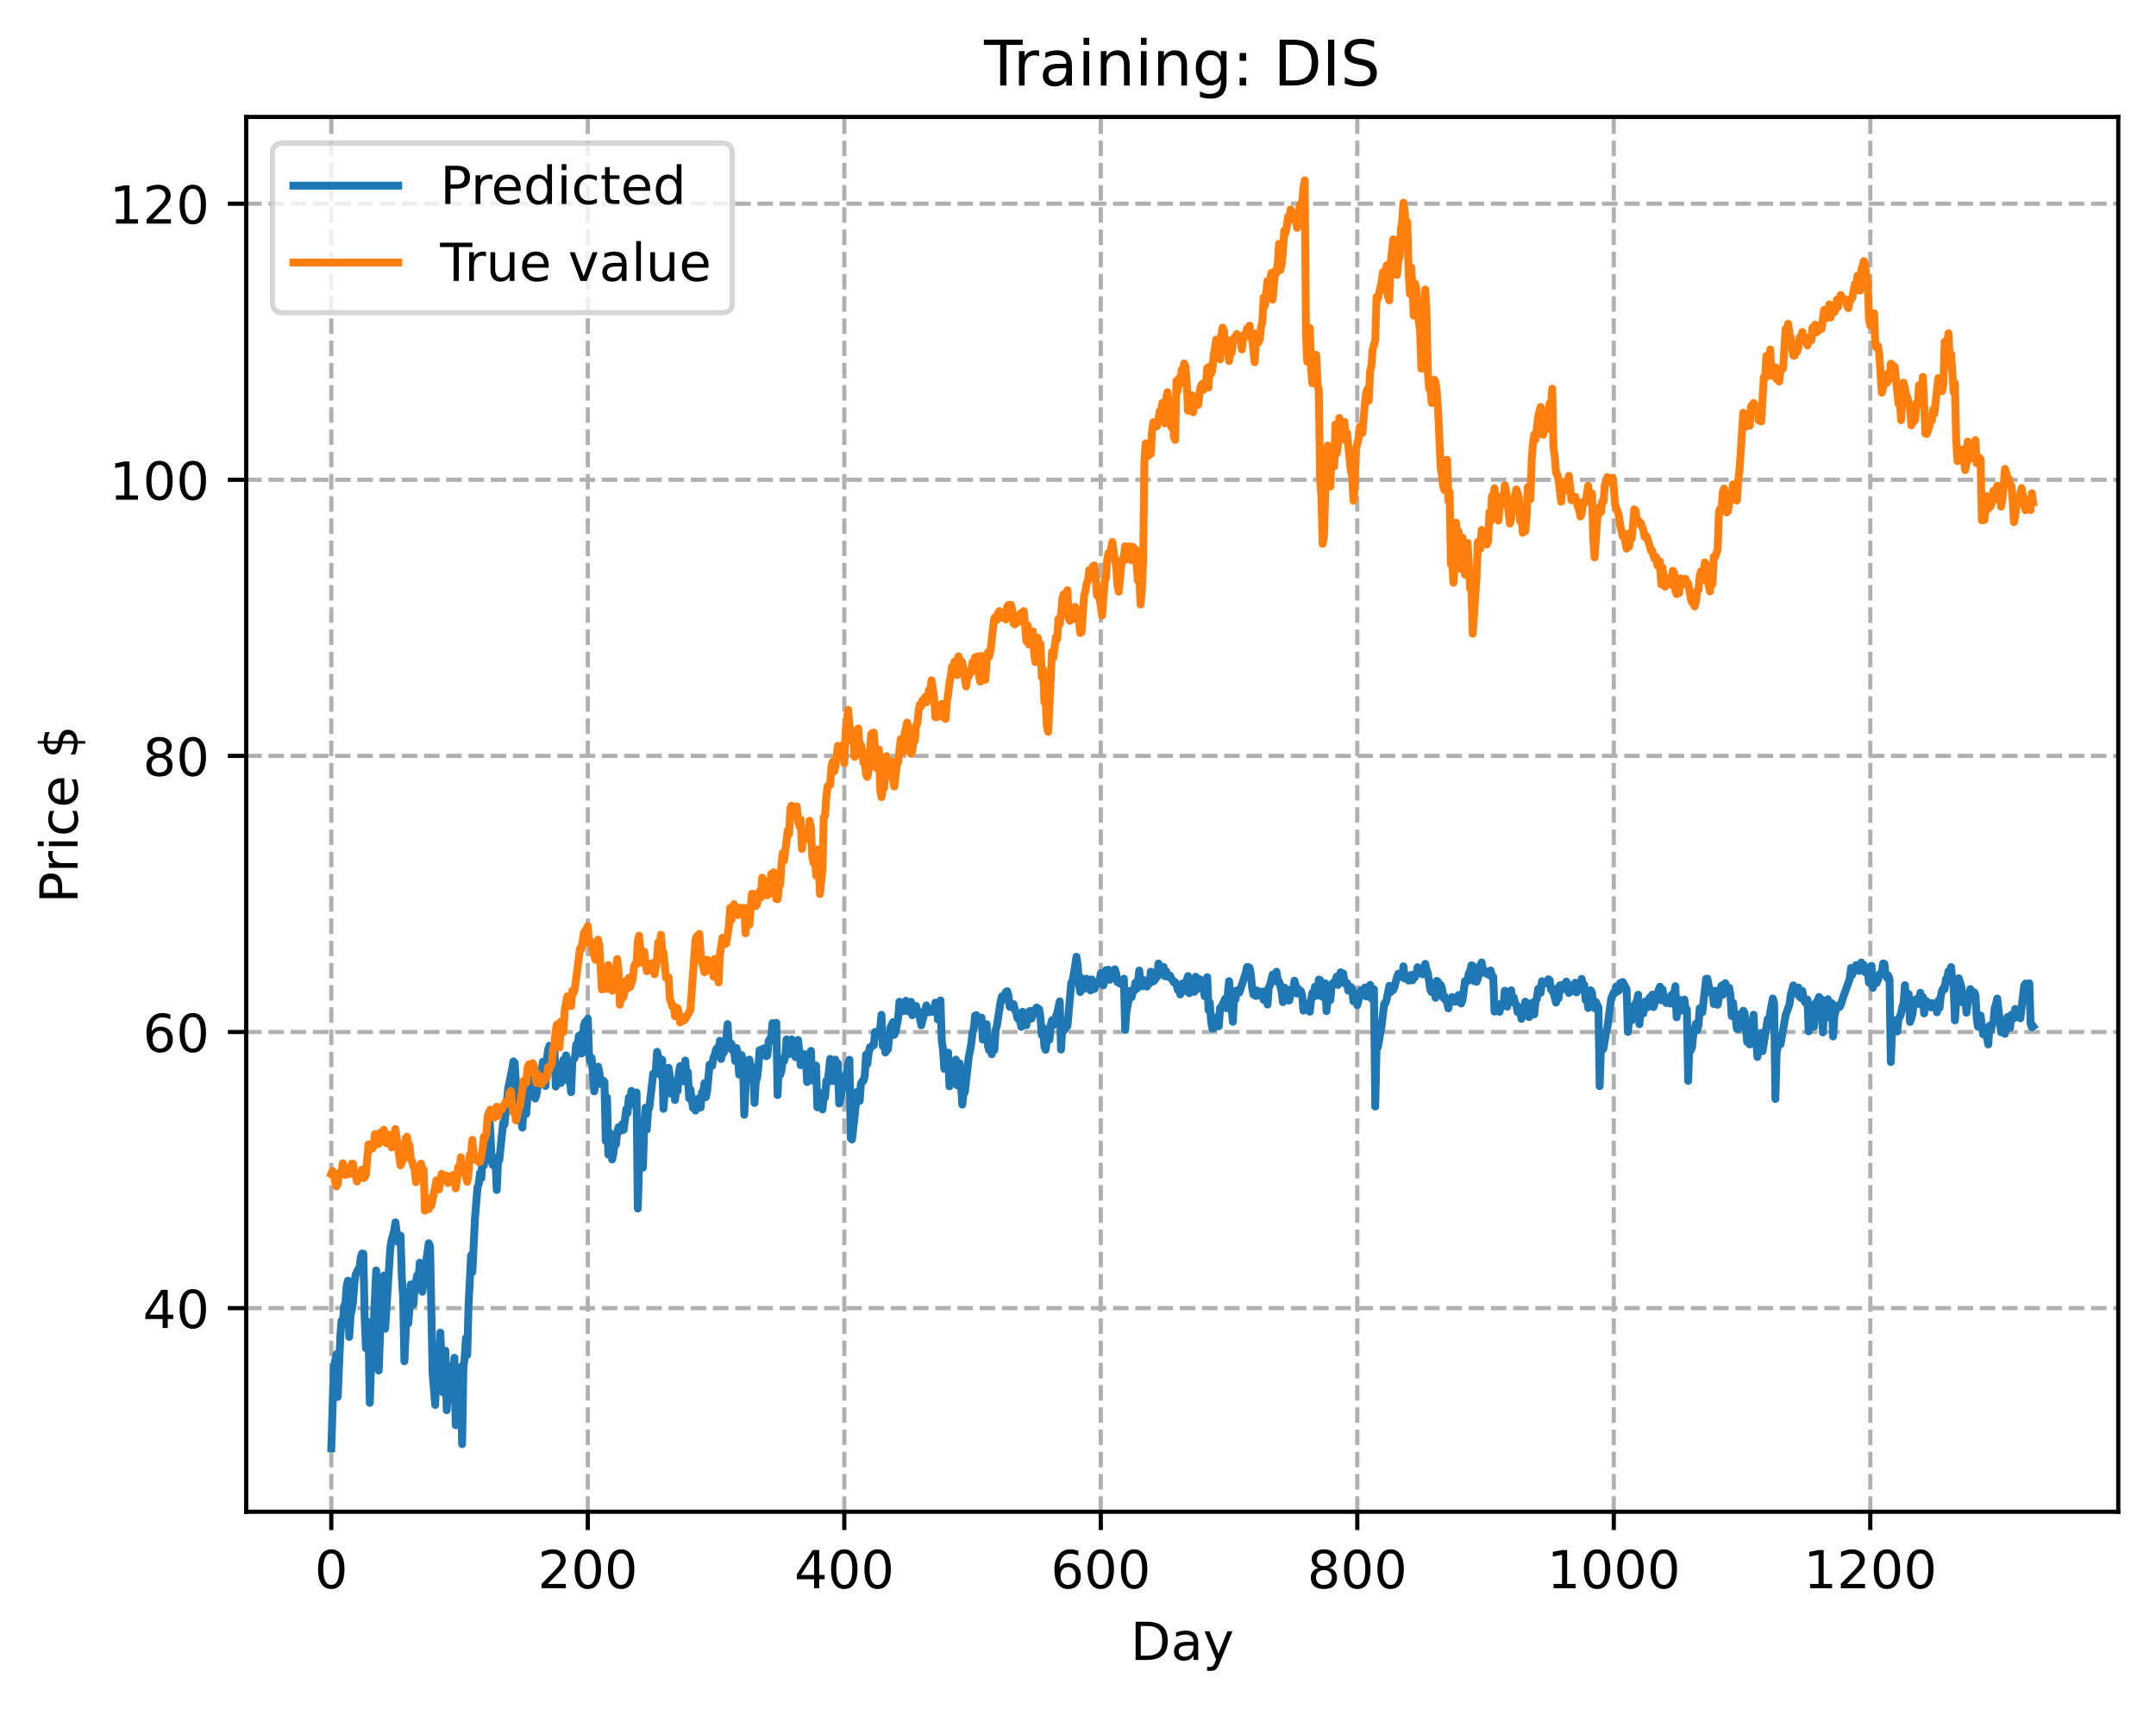 <?xml version="1.0" encoding="utf-8" standalone="no"?>
<!DOCTYPE svg PUBLIC "-//W3C//DTD SVG 1.1//EN"
  "http://www.w3.org/Graphics/SVG/1.1/DTD/svg11.dtd">
<!-- Created with matplotlib (https://matplotlib.org/) -->
<svg height="325.986pt" version="1.1" viewBox="0 0 411.286 325.986" width="411.286pt" xmlns="http://www.w3.org/2000/svg" xmlns:xlink="http://www.w3.org/1999/xlink">
 <defs>
  <style type="text/css">
*{stroke-linecap:butt;stroke-linejoin:round;}
  </style>
 </defs>
 <g id="figure_1">
  <g id="patch_1">
   <path d="M 0 325.986 
L 411.286 325.986 
L 411.286 0 
L 0 0 
z
" style="fill:#ffffff;"/>
  </g>
  <g id="axes_1">
   <g id="patch_2">
    <path d="M 46.966 288.43 
L 404.086 288.43 
L 404.086 22.318 
L 46.966 22.318 
z
" style="fill:#ffffff;"/>
   </g>
   <g id="matplotlib.axis_1">
    <g id="xtick_1">
     <g id="line2d_1">
      <path clip-path="url(#p1b966c3f9a)" d="M 63.198 288.43 
L 63.198 22.318 
" style="fill:none;stroke:#b0b0b0;stroke-dasharray:2.96,1.28;stroke-dashoffset:0;stroke-width:0.8;"/>
     </g>
     <g id="line2d_2">
      <defs>
       <path d="M 0 0 
L 0 3.5 
" id="m83ea93db7b" style="stroke:#000000;stroke-width:0.8;"/>
      </defs>
      <g>
       <use style="stroke:#000000;stroke-width:0.8;" x="63.198" xlink:href="#m83ea93db7b" y="288.43"/>
      </g>
     </g>
     <g id="text_1">
      <!-- 0 -->
      <defs>
       <path d="M 31.781 66.406 
Q 24.172 66.406 20.328 58.906 
Q 16.5 51.422 16.5 36.375 
Q 16.5 21.391 20.328 13.891 
Q 24.172 6.391 31.781 6.391 
Q 39.453 6.391 43.281 13.891 
Q 47.125 21.391 47.125 36.375 
Q 47.125 51.422 43.281 58.906 
Q 39.453 66.406 31.781 66.406 
z
M 31.781 74.219 
Q 44.047 74.219 50.516 64.516 
Q 56.984 54.828 56.984 36.375 
Q 56.984 17.969 50.516 8.266 
Q 44.047 -1.422 31.781 -1.422 
Q 19.531 -1.422 13.062 8.266 
Q 6.594 17.969 6.594 36.375 
Q 6.594 54.828 13.062 64.516 
Q 19.531 74.219 31.781 74.219 
z
" id="DejaVuSans-48"/>
      </defs>
      <g transform="translate(60.017 303.029)scale(0.1 -0.1)">
       <use xlink:href="#DejaVuSans-48"/>
      </g>
     </g>
    </g>
    <g id="xtick_2">
     <g id="line2d_3">
      <path clip-path="url(#p1b966c3f9a)" d="M 112.129 288.43 
L 112.129 22.318 
" style="fill:none;stroke:#b0b0b0;stroke-dasharray:2.96,1.28;stroke-dashoffset:0;stroke-width:0.8;"/>
     </g>
     <g id="line2d_4">
      <g>
       <use style="stroke:#000000;stroke-width:0.8;" x="112.129" xlink:href="#m83ea93db7b" y="288.43"/>
      </g>
     </g>
     <g id="text_2">
      <!-- 200 -->
      <defs>
       <path d="M 19.188 8.297 
L 53.609 8.297 
L 53.609 0 
L 7.328 0 
L 7.328 8.297 
Q 12.938 14.109 22.625 23.891 
Q 32.328 33.688 34.812 36.531 
Q 39.547 41.844 41.422 45.531 
Q 43.312 49.219 43.312 52.781 
Q 43.312 58.594 39.234 62.25 
Q 35.156 65.922 28.609 65.922 
Q 23.969 65.922 18.812 64.312 
Q 13.672 62.703 7.812 59.422 
L 7.812 69.391 
Q 13.766 71.781 18.938 73 
Q 24.125 74.219 28.422 74.219 
Q 39.75 74.219 46.484 68.547 
Q 53.219 62.891 53.219 53.422 
Q 53.219 48.922 51.531 44.891 
Q 49.859 40.875 45.406 35.406 
Q 44.188 33.984 37.641 27.219 
Q 31.109 20.453 19.188 8.297 
z
" id="DejaVuSans-50"/>
      </defs>
      <g transform="translate(102.585 303.029)scale(0.1 -0.1)">
       <use xlink:href="#DejaVuSans-50"/>
       <use x="63.623" xlink:href="#DejaVuSans-48"/>
       <use x="127.246" xlink:href="#DejaVuSans-48"/>
      </g>
     </g>
    </g>
    <g id="xtick_3">
     <g id="line2d_5">
      <path clip-path="url(#p1b966c3f9a)" d="M 161.06 288.43 
L 161.06 22.318 
" style="fill:none;stroke:#b0b0b0;stroke-dasharray:2.96,1.28;stroke-dashoffset:0;stroke-width:0.8;"/>
     </g>
     <g id="line2d_6">
      <g>
       <use style="stroke:#000000;stroke-width:0.8;" x="161.06" xlink:href="#m83ea93db7b" y="288.43"/>
      </g>
     </g>
     <g id="text_3">
      <!-- 400 -->
      <defs>
       <path d="M 37.797 64.312 
L 12.891 25.391 
L 37.797 25.391 
z
M 35.203 72.906 
L 47.609 72.906 
L 47.609 25.391 
L 58.016 25.391 
L 58.016 17.188 
L 47.609 17.188 
L 47.609 0 
L 37.797 0 
L 37.797 17.188 
L 4.891 17.188 
L 4.891 26.703 
z
" id="DejaVuSans-52"/>
      </defs>
      <g transform="translate(151.516 303.029)scale(0.1 -0.1)">
       <use xlink:href="#DejaVuSans-52"/>
       <use x="63.623" xlink:href="#DejaVuSans-48"/>
       <use x="127.246" xlink:href="#DejaVuSans-48"/>
      </g>
     </g>
    </g>
    <g id="xtick_4">
     <g id="line2d_7">
      <path clip-path="url(#p1b966c3f9a)" d="M 209.99 288.43 
L 209.99 22.318 
" style="fill:none;stroke:#b0b0b0;stroke-dasharray:2.96,1.28;stroke-dashoffset:0;stroke-width:0.8;"/>
     </g>
     <g id="line2d_8">
      <g>
       <use style="stroke:#000000;stroke-width:0.8;" x="209.99" xlink:href="#m83ea93db7b" y="288.43"/>
      </g>
     </g>
     <g id="text_4">
      <!-- 600 -->
      <defs>
       <path d="M 33.016 40.375 
Q 26.375 40.375 22.484 35.828 
Q 18.609 31.297 18.609 23.391 
Q 18.609 15.531 22.484 10.953 
Q 26.375 6.391 33.016 6.391 
Q 39.656 6.391 43.531 10.953 
Q 47.406 15.531 47.406 23.391 
Q 47.406 31.297 43.531 35.828 
Q 39.656 40.375 33.016 40.375 
z
M 52.594 71.297 
L 52.594 62.312 
Q 48.875 64.062 45.094 64.984 
Q 41.312 65.922 37.594 65.922 
Q 27.828 65.922 22.672 59.328 
Q 17.531 52.734 16.797 39.406 
Q 19.672 43.656 24.016 45.922 
Q 28.375 48.188 33.594 48.188 
Q 44.578 48.188 50.953 41.516 
Q 57.328 34.859 57.328 23.391 
Q 57.328 12.156 50.688 5.359 
Q 44.047 -1.422 33.016 -1.422 
Q 20.359 -1.422 13.672 8.266 
Q 6.984 17.969 6.984 36.375 
Q 6.984 53.656 15.188 63.938 
Q 23.391 74.219 37.203 74.219 
Q 40.922 74.219 44.703 73.484 
Q 48.484 72.75 52.594 71.297 
z
" id="DejaVuSans-54"/>
      </defs>
      <g transform="translate(200.446 303.029)scale(0.1 -0.1)">
       <use xlink:href="#DejaVuSans-54"/>
       <use x="63.623" xlink:href="#DejaVuSans-48"/>
       <use x="127.246" xlink:href="#DejaVuSans-48"/>
      </g>
     </g>
    </g>
    <g id="xtick_5">
     <g id="line2d_9">
      <path clip-path="url(#p1b966c3f9a)" d="M 258.921 288.43 
L 258.921 22.318 
" style="fill:none;stroke:#b0b0b0;stroke-dasharray:2.96,1.28;stroke-dashoffset:0;stroke-width:0.8;"/>
     </g>
     <g id="line2d_10">
      <g>
       <use style="stroke:#000000;stroke-width:0.8;" x="258.921" xlink:href="#m83ea93db7b" y="288.43"/>
      </g>
     </g>
     <g id="text_5">
      <!-- 800 -->
      <defs>
       <path d="M 31.781 34.625 
Q 24.75 34.625 20.719 30.859 
Q 16.703 27.094 16.703 20.516 
Q 16.703 13.922 20.719 10.156 
Q 24.75 6.391 31.781 6.391 
Q 38.812 6.391 42.859 10.172 
Q 46.922 13.969 46.922 20.516 
Q 46.922 27.094 42.891 30.859 
Q 38.875 34.625 31.781 34.625 
z
M 21.922 38.812 
Q 15.578 40.375 12.031 44.719 
Q 8.5 49.078 8.5 55.328 
Q 8.5 64.062 14.719 69.141 
Q 20.953 74.219 31.781 74.219 
Q 42.672 74.219 48.875 69.141 
Q 55.078 64.062 55.078 55.328 
Q 55.078 49.078 51.531 44.719 
Q 48 40.375 41.703 38.812 
Q 48.828 37.156 52.797 32.312 
Q 56.781 27.484 56.781 20.516 
Q 56.781 9.906 50.312 4.234 
Q 43.844 -1.422 31.781 -1.422 
Q 19.734 -1.422 13.25 4.234 
Q 6.781 9.906 6.781 20.516 
Q 6.781 27.484 10.781 32.312 
Q 14.797 37.156 21.922 38.812 
z
M 18.312 54.391 
Q 18.312 48.734 21.844 45.562 
Q 25.391 42.391 31.781 42.391 
Q 38.141 42.391 41.719 45.562 
Q 45.312 48.734 45.312 54.391 
Q 45.312 60.062 41.719 63.234 
Q 38.141 66.406 31.781 66.406 
Q 25.391 66.406 21.844 63.234 
Q 18.312 60.062 18.312 54.391 
z
" id="DejaVuSans-56"/>
      </defs>
      <g transform="translate(249.377 303.029)scale(0.1 -0.1)">
       <use xlink:href="#DejaVuSans-56"/>
       <use x="63.623" xlink:href="#DejaVuSans-48"/>
       <use x="127.246" xlink:href="#DejaVuSans-48"/>
      </g>
     </g>
    </g>
    <g id="xtick_6">
     <g id="line2d_11">
      <path clip-path="url(#p1b966c3f9a)" d="M 307.851 288.43 
L 307.851 22.318 
" style="fill:none;stroke:#b0b0b0;stroke-dasharray:2.96,1.28;stroke-dashoffset:0;stroke-width:0.8;"/>
     </g>
     <g id="line2d_12">
      <g>
       <use style="stroke:#000000;stroke-width:0.8;" x="307.851" xlink:href="#m83ea93db7b" y="288.43"/>
      </g>
     </g>
     <g id="text_6">
      <!-- 1000 -->
      <defs>
       <path d="M 12.406 8.297 
L 28.516 8.297 
L 28.516 63.922 
L 10.984 60.406 
L 10.984 69.391 
L 28.422 72.906 
L 38.281 72.906 
L 38.281 8.297 
L 54.391 8.297 
L 54.391 0 
L 12.406 0 
z
" id="DejaVuSans-49"/>
      </defs>
      <g transform="translate(295.126 303.029)scale(0.1 -0.1)">
       <use xlink:href="#DejaVuSans-49"/>
       <use x="63.623" xlink:href="#DejaVuSans-48"/>
       <use x="127.246" xlink:href="#DejaVuSans-48"/>
       <use x="190.869" xlink:href="#DejaVuSans-48"/>
      </g>
     </g>
    </g>
    <g id="xtick_7">
     <g id="line2d_13">
      <path clip-path="url(#p1b966c3f9a)" d="M 356.782 288.43 
L 356.782 22.318 
" style="fill:none;stroke:#b0b0b0;stroke-dasharray:2.96,1.28;stroke-dashoffset:0;stroke-width:0.8;"/>
     </g>
     <g id="line2d_14">
      <g>
       <use style="stroke:#000000;stroke-width:0.8;" x="356.782" xlink:href="#m83ea93db7b" y="288.43"/>
      </g>
     </g>
     <g id="text_7">
      <!-- 1200 -->
      <g transform="translate(344.057 303.029)scale(0.1 -0.1)">
       <use xlink:href="#DejaVuSans-49"/>
       <use x="63.623" xlink:href="#DejaVuSans-50"/>
       <use x="127.246" xlink:href="#DejaVuSans-48"/>
       <use x="190.869" xlink:href="#DejaVuSans-48"/>
      </g>
     </g>
    </g>
    <g id="text_8">
     <!-- Day -->
     <defs>
      <path d="M 19.672 64.797 
L 19.672 8.109 
L 31.594 8.109 
Q 46.688 8.109 53.688 14.938 
Q 60.688 21.781 60.688 36.531 
Q 60.688 51.172 53.688 57.984 
Q 46.688 64.797 31.594 64.797 
z
M 9.812 72.906 
L 30.078 72.906 
Q 51.266 72.906 61.172 64.094 
Q 71.094 55.281 71.094 36.531 
Q 71.094 17.672 61.125 8.828 
Q 51.172 0 30.078 0 
L 9.812 0 
z
" id="DejaVuSans-68"/>
      <path d="M 34.281 27.484 
Q 23.391 27.484 19.188 25 
Q 14.984 22.516 14.984 16.5 
Q 14.984 11.719 18.141 8.906 
Q 21.297 6.109 26.703 6.109 
Q 34.188 6.109 38.703 11.406 
Q 43.219 16.703 43.219 25.484 
L 43.219 27.484 
z
M 52.203 31.203 
L 52.203 0 
L 43.219 0 
L 43.219 8.297 
Q 40.141 3.328 35.547 0.953 
Q 30.953 -1.422 24.312 -1.422 
Q 15.922 -1.422 10.953 3.297 
Q 6 8.016 6 15.922 
Q 6 25.141 12.172 29.828 
Q 18.359 34.516 30.609 34.516 
L 43.219 34.516 
L 43.219 35.406 
Q 43.219 41.609 39.141 45 
Q 35.062 48.391 27.688 48.391 
Q 23 48.391 18.547 47.266 
Q 14.109 46.141 10.016 43.891 
L 10.016 52.203 
Q 14.938 54.109 19.578 55.047 
Q 24.219 56 28.609 56 
Q 40.484 56 46.344 49.844 
Q 52.203 43.703 52.203 31.203 
z
" id="DejaVuSans-97"/>
      <path d="M 32.172 -5.078 
Q 28.375 -14.844 24.75 -17.812 
Q 21.141 -20.797 15.094 -20.797 
L 7.906 -20.797 
L 7.906 -13.281 
L 13.188 -13.281 
Q 16.891 -13.281 18.938 -11.516 
Q 21 -9.766 23.484 -3.219 
L 25.094 0.875 
L 2.984 54.688 
L 12.5 54.688 
L 29.594 11.922 
L 46.688 54.688 
L 56.203 54.688 
z
" id="DejaVuSans-121"/>
     </defs>
     <g transform="translate(215.652 316.707)scale(0.1 -0.1)">
      <use xlink:href="#DejaVuSans-68"/>
      <use x="77.002" xlink:href="#DejaVuSans-97"/>
      <use x="138.281" xlink:href="#DejaVuSans-121"/>
     </g>
    </g>
   </g>
   <g id="matplotlib.axis_2">
    <g id="ytick_1">
     <g id="line2d_15">
      <path clip-path="url(#p1b966c3f9a)" d="M 46.966 249.58 
L 404.086 249.58 
" style="fill:none;stroke:#b0b0b0;stroke-dasharray:2.96,1.28;stroke-dashoffset:0;stroke-width:0.8;"/>
     </g>
     <g id="line2d_16">
      <defs>
       <path d="M 0 0 
L -3.5 0 
" id="m202cd4d57b" style="stroke:#000000;stroke-width:0.8;"/>
      </defs>
      <g>
       <use style="stroke:#000000;stroke-width:0.8;" x="46.966" xlink:href="#m202cd4d57b" y="249.58"/>
      </g>
     </g>
     <g id="text_9">
      <!-- 40 -->
      <g transform="translate(27.241 253.379)scale(0.1 -0.1)">
       <use xlink:href="#DejaVuSans-52"/>
       <use x="63.623" xlink:href="#DejaVuSans-48"/>
      </g>
     </g>
    </g>
    <g id="ytick_2">
     <g id="line2d_17">
      <path clip-path="url(#p1b966c3f9a)" d="M 46.966 196.901 
L 404.086 196.901 
" style="fill:none;stroke:#b0b0b0;stroke-dasharray:2.96,1.28;stroke-dashoffset:0;stroke-width:0.8;"/>
     </g>
     <g id="line2d_18">
      <g>
       <use style="stroke:#000000;stroke-width:0.8;" x="46.966" xlink:href="#m202cd4d57b" y="196.901"/>
      </g>
     </g>
     <g id="text_10">
      <!-- 60 -->
      <g transform="translate(27.241 200.701)scale(0.1 -0.1)">
       <use xlink:href="#DejaVuSans-54"/>
       <use x="63.623" xlink:href="#DejaVuSans-48"/>
      </g>
     </g>
    </g>
    <g id="ytick_3">
     <g id="line2d_19">
      <path clip-path="url(#p1b966c3f9a)" d="M 46.966 144.223 
L 404.086 144.223 
" style="fill:none;stroke:#b0b0b0;stroke-dasharray:2.96,1.28;stroke-dashoffset:0;stroke-width:0.8;"/>
     </g>
     <g id="line2d_20">
      <g>
       <use style="stroke:#000000;stroke-width:0.8;" x="46.966" xlink:href="#m202cd4d57b" y="144.223"/>
      </g>
     </g>
     <g id="text_11">
      <!-- 80 -->
      <g transform="translate(27.241 148.022)scale(0.1 -0.1)">
       <use xlink:href="#DejaVuSans-56"/>
       <use x="63.623" xlink:href="#DejaVuSans-48"/>
      </g>
     </g>
    </g>
    <g id="ytick_4">
     <g id="line2d_21">
      <path clip-path="url(#p1b966c3f9a)" d="M 46.966 91.544 
L 404.086 91.544 
" style="fill:none;stroke:#b0b0b0;stroke-dasharray:2.96,1.28;stroke-dashoffset:0;stroke-width:0.8;"/>
     </g>
     <g id="line2d_22">
      <g>
       <use style="stroke:#000000;stroke-width:0.8;" x="46.966" xlink:href="#m202cd4d57b" y="91.544"/>
      </g>
     </g>
     <g id="text_12">
      <!-- 100 -->
      <g transform="translate(20.878 95.343)scale(0.1 -0.1)">
       <use xlink:href="#DejaVuSans-49"/>
       <use x="63.623" xlink:href="#DejaVuSans-48"/>
       <use x="127.246" xlink:href="#DejaVuSans-48"/>
      </g>
     </g>
    </g>
    <g id="ytick_5">
     <g id="line2d_23">
      <path clip-path="url(#p1b966c3f9a)" d="M 46.966 38.865 
L 404.086 38.865 
" style="fill:none;stroke:#b0b0b0;stroke-dasharray:2.96,1.28;stroke-dashoffset:0;stroke-width:0.8;"/>
     </g>
     <g id="line2d_24">
      <g>
       <use style="stroke:#000000;stroke-width:0.8;" x="46.966" xlink:href="#m202cd4d57b" y="38.865"/>
      </g>
     </g>
     <g id="text_13">
      <!-- 120 -->
      <g transform="translate(20.878 42.665)scale(0.1 -0.1)">
       <use xlink:href="#DejaVuSans-49"/>
       <use x="63.623" xlink:href="#DejaVuSans-50"/>
       <use x="127.246" xlink:href="#DejaVuSans-48"/>
      </g>
     </g>
    </g>
    <g id="text_14">
     <!-- Price $ -->
     <defs>
      <path d="M 19.672 64.797 
L 19.672 37.406 
L 32.078 37.406 
Q 38.969 37.406 42.719 40.969 
Q 46.484 44.531 46.484 51.125 
Q 46.484 57.672 42.719 61.234 
Q 38.969 64.797 32.078 64.797 
z
M 9.812 72.906 
L 32.078 72.906 
Q 44.344 72.906 50.609 67.359 
Q 56.891 61.812 56.891 51.125 
Q 56.891 40.328 50.609 34.812 
Q 44.344 29.297 32.078 29.297 
L 19.672 29.297 
L 19.672 0 
L 9.812 0 
z
" id="DejaVuSans-80"/>
      <path d="M 41.109 46.297 
Q 39.594 47.172 37.812 47.578 
Q 36.031 48 33.891 48 
Q 26.266 48 22.188 43.047 
Q 18.109 38.094 18.109 28.812 
L 18.109 0 
L 9.078 0 
L 9.078 54.688 
L 18.109 54.688 
L 18.109 46.188 
Q 20.953 51.172 25.484 53.578 
Q 30.031 56 36.531 56 
Q 37.453 56 38.578 55.875 
Q 39.703 55.766 41.062 55.516 
z
" id="DejaVuSans-114"/>
      <path d="M 9.422 54.688 
L 18.406 54.688 
L 18.406 0 
L 9.422 0 
z
M 9.422 75.984 
L 18.406 75.984 
L 18.406 64.594 
L 9.422 64.594 
z
" id="DejaVuSans-105"/>
      <path d="M 48.781 52.594 
L 48.781 44.188 
Q 44.969 46.297 41.141 47.344 
Q 37.312 48.391 33.406 48.391 
Q 24.656 48.391 19.812 42.844 
Q 14.984 37.312 14.984 27.297 
Q 14.984 17.281 19.812 11.734 
Q 24.656 6.203 33.406 6.203 
Q 37.312 6.203 41.141 7.25 
Q 44.969 8.297 48.781 10.406 
L 48.781 2.094 
Q 45.016 0.344 40.984 -0.531 
Q 36.969 -1.422 32.422 -1.422 
Q 20.062 -1.422 12.781 6.344 
Q 5.516 14.109 5.516 27.297 
Q 5.516 40.672 12.859 48.328 
Q 20.219 56 33.016 56 
Q 37.156 56 41.109 55.141 
Q 45.062 54.297 48.781 52.594 
z
" id="DejaVuSans-99"/>
      <path d="M 56.203 29.594 
L 56.203 25.203 
L 14.891 25.203 
Q 15.484 15.922 20.484 11.062 
Q 25.484 6.203 34.422 6.203 
Q 39.594 6.203 44.453 7.469 
Q 49.312 8.734 54.109 11.281 
L 54.109 2.781 
Q 49.266 0.734 44.188 -0.344 
Q 39.109 -1.422 33.891 -1.422 
Q 20.797 -1.422 13.156 6.188 
Q 5.516 13.812 5.516 26.812 
Q 5.516 40.234 12.766 48.109 
Q 20.016 56 32.328 56 
Q 43.359 56 49.781 48.891 
Q 56.203 41.797 56.203 29.594 
z
M 47.219 32.234 
Q 47.125 39.594 43.094 43.984 
Q 39.062 48.391 32.422 48.391 
Q 24.906 48.391 20.391 44.141 
Q 15.875 39.891 15.188 32.172 
z
" id="DejaVuSans-101"/>
      <path id="DejaVuSans-32"/>
      <path d="M 33.797 -14.703 
L 28.906 -14.703 
L 28.859 0 
Q 23.734 0.094 18.609 1.188 
Q 13.484 2.297 8.297 4.5 
L 8.297 13.281 
Q 13.281 10.156 18.375 8.562 
Q 23.484 6.984 28.906 6.938 
L 28.906 29.203 
Q 18.109 30.953 13.203 35.156 
Q 8.297 39.359 8.297 46.688 
Q 8.297 54.641 13.625 59.219 
Q 18.953 63.812 28.906 64.5 
L 28.906 75.984 
L 33.797 75.984 
L 33.797 64.656 
Q 38.328 64.453 42.578 63.688 
Q 46.828 62.938 50.875 61.625 
L 50.875 53.078 
Q 46.828 55.125 42.547 56.25 
Q 38.281 57.375 33.797 57.562 
L 33.797 36.719 
Q 44.875 35.016 50.094 30.609 
Q 55.328 26.219 55.328 18.609 
Q 55.328 10.359 49.781 5.594 
Q 44.234 0.828 33.797 0.094 
z
M 28.906 37.594 
L 28.906 57.625 
Q 23.25 56.984 20.266 54.391 
Q 17.281 51.812 17.281 47.516 
Q 17.281 43.312 20.031 40.969 
Q 22.797 38.625 28.906 37.594 
z
M 33.797 28.219 
L 33.797 7.078 
Q 39.984 7.906 43.141 10.594 
Q 46.297 13.281 46.297 17.672 
Q 46.297 21.969 43.281 24.5 
Q 40.281 27.047 33.797 28.219 
z
" id="DejaVuSans-36"/>
     </defs>
     <g transform="translate(14.798 172.342)rotate(-90)scale(0.1 -0.1)">
      <use xlink:href="#DejaVuSans-80"/>
      <use x="58.553" xlink:href="#DejaVuSans-114"/>
      <use x="99.666" xlink:href="#DejaVuSans-105"/>
      <use x="127.449" xlink:href="#DejaVuSans-99"/>
      <use x="182.43" xlink:href="#DejaVuSans-101"/>
      <use x="243.953" xlink:href="#DejaVuSans-32"/>
      <use x="275.74" xlink:href="#DejaVuSans-36"/>
     </g>
    </g>
   </g>
   <g id="line2d_25">
    <path clip-path="url(#p1b966c3f9a)" d="M 63.198 276.334 
L 63.688 261 
L 64.177 258.366 
L 64.422 266.525 
L 64.911 255.15 
L 65.156 251.982 
L 65.4 252.358 
L 65.645 249.217 
L 65.89 248.628 
L 66.134 245.348 
L 66.379 244.344 
L 66.623 255.077 
L 66.868 250.962 
L 67.113 249.958 
L 67.357 248.333 
L 67.602 244.83 
L 67.847 243.196 
L 68.336 242.153 
L 68.581 241.871 
L 68.825 239.882 
L 69.07 239.164 
L 69.315 239.195 
L 69.559 251.215 
L 69.804 257.234 
L 70.049 252.149 
L 70.293 253.81 
L 70.538 267.671 
L 70.783 260.685 
L 71.027 258.217 
L 71.761 242.392 
L 72.251 261.488 
L 72.74 247.876 
L 73.229 243.366 
L 73.474 253.532 
L 74.452 238.18 
L 74.697 236.599 
L 75.186 234.875 
L 75.431 233.219 
L 75.92 236.962 
L 76.165 236.091 
L 76.41 235.757 
L 76.654 243.72 
L 76.899 247.306 
L 77.144 259.724 
L 77.633 249.13 
L 77.878 252.493 
L 78.122 249.64 
L 78.367 245.056 
L 78.611 248.172 
L 78.856 248.862 
L 79.101 245.863 
L 79.59 243.306 
L 79.835 243.975 
L 80.079 240.909 
L 80.324 245.315 
L 80.569 246.463 
L 81.058 242.28 
L 81.792 237.198 
L 82.037 237.77 
L 82.526 261.998 
L 83.015 268.062 
L 83.26 261.414 
L 83.505 263.481 
L 83.749 260.907 
L 83.994 254.251 
L 84.483 265.662 
L 84.728 259.463 
L 84.972 257.716 
L 85.217 269.073 
L 85.706 263.142 
L 85.951 265.524 
L 86.196 260.534 
L 86.44 263.139 
L 86.685 259.057 
L 86.93 271.934 
L 87.174 266.698 
L 87.419 266.961 
L 87.664 260.864 
L 87.908 262.097 
L 88.153 275.542 
L 88.398 260.941 
L 88.642 259.083 
L 88.887 255.291 
L 89.132 258.539 
L 89.376 249.105 
L 89.866 239.489 
L 90.11 242.716 
L 90.599 232.519 
L 91.089 226.536 
L 91.333 225.864 
L 91.578 223.761 
L 91.823 224.807 
L 92.067 220.422 
L 92.312 222.379 
L 92.557 217.198 
L 92.801 218.709 
L 93.291 212.249 
L 93.535 215.79 
L 93.78 221.586 
L 94.025 222.329 
L 94.269 222.266 
L 94.514 220.821 
L 94.759 227.048 
L 95.003 221.595 
L 95.248 221.372 
L 95.982 214.22 
L 96.227 214.584 
L 96.96 207.584 
L 97.694 204.015 
L 97.939 202.507 
L 98.184 202.776 
L 98.673 210.745 
L 98.918 211.934 
L 99.162 210.66 
L 99.407 213.868 
L 99.652 215.148 
L 100.141 207.226 
L 100.386 212.53 
L 100.875 206 
L 101.12 204.432 
L 101.364 207.408 
L 101.609 206.336 
L 101.854 204.27 
L 102.098 209.606 
L 102.343 208.849 
L 102.587 207.226 
L 102.832 204.245 
L 103.077 205.45 
L 103.321 204.499 
L 103.566 202.564 
L 103.811 203.405 
L 104.055 207.197 
L 104.3 202.476 
L 104.545 200.345 
L 104.789 199.526 
L 105.034 200.225 
L 105.279 203.043 
L 105.523 202.145 
L 105.768 200.133 
L 106.013 207.311 
L 106.257 205.339 
L 106.502 204.386 
L 106.991 206.643 
L 107.236 202.899 
L 107.481 202.186 
L 107.725 205.958 
L 107.97 201.349 
L 108.459 206.287 
L 108.704 205.994 
L 108.948 208.392 
L 109.193 202.332 
L 109.438 202.128 
L 109.682 201.718 
L 109.927 199.268 
L 110.172 199.666 
L 110.416 197.616 
L 110.661 197.469 
L 110.906 201.011 
L 111.395 195.603 
L 111.64 194.939 
L 111.884 197.658 
L 112.129 194.35 
L 112.374 201.335 
L 112.618 202.499 
L 112.863 201.846 
L 113.352 208.226 
L 113.597 206.702 
L 113.842 206.165 
L 114.086 203.504 
L 114.331 204.584 
L 114.575 206.828 
L 114.82 206.095 
L 115.065 206.16 
L 115.309 206.457 
L 115.554 217.692 
L 115.799 209.42 
L 116.043 220.29 
L 116.288 216.122 
L 116.533 217.787 
L 116.777 221.234 
L 117.022 219.978 
L 117.267 218.017 
L 117.511 218.341 
L 117.756 215.911 
L 118.001 215.036 
L 118.245 215.228 
L 118.49 215.721 
L 118.735 214.453 
L 118.979 215.561 
L 119.469 211.586 
L 119.713 212.365 
L 119.958 209.398 
L 120.203 210.225 
L 120.447 208.131 
L 120.692 209.457 
L 120.936 209.456 
L 121.181 210.986 
L 121.426 208.433 
L 121.67 230.583 
L 121.915 221.883 
L 122.16 221.882 
L 122.404 218.189 
L 122.649 222.792 
L 122.894 214.731 
L 123.138 211.349 
L 123.383 215.523 
L 123.628 211.875 
L 123.872 211.297 
L 124.606 204.849 
L 124.851 204.958 
L 125.096 204.287 
L 125.34 200.689 
L 125.585 201.624 
L 126.074 205.197 
L 126.319 202.188 
L 126.563 211.57 
L 127.053 205.165 
L 127.542 203.725 
L 127.787 205.277 
L 128.031 208.698 
L 128.521 206.291 
L 128.765 209.882 
L 129.01 207.732 
L 129.255 208.166 
L 129.499 204.721 
L 129.744 203.403 
L 129.989 203.589 
L 130.233 204.275 
L 130.478 206.325 
L 130.723 202.348 
L 130.967 205.829 
L 131.212 204.526 
L 131.457 209.56 
L 131.701 207.821 
L 132.191 211.368 
L 132.435 210.423 
L 132.68 211.896 
L 133.169 209.604 
L 133.414 210.766 
L 133.658 211.309 
L 133.903 208.414 
L 134.148 208.387 
L 134.392 206.645 
L 134.637 209.338 
L 134.882 208.321 
L 135.371 203.112 
L 135.86 203.355 
L 136.105 201.769 
L 136.35 201.237 
L 136.594 200.294 
L 136.839 199.912 
L 137.084 200.794 
L 137.328 198.566 
L 137.573 202.053 
L 137.818 200.316 
L 138.062 200.876 
L 138.307 198.878 
L 138.551 198.282 
L 138.796 195.402 
L 139.041 199.708 
L 139.285 200.071 
L 139.53 199.139 
L 139.775 200.421 
L 140.019 200.564 
L 140.264 202.449 
L 140.509 199.978 
L 140.753 201.063 
L 140.998 205.026 
L 141.243 203.681 
L 141.487 201.31 
L 141.732 202.365 
L 141.977 212.695 
L 142.466 202.823 
L 142.955 202.15 
L 143.2 203.776 
L 143.445 203.819 
L 143.689 203.586 
L 143.934 210.435 
L 144.178 206.361 
L 144.423 205.679 
L 144.668 203.51 
L 144.912 200.339 
L 145.157 200.519 
L 145.402 200.396 
L 145.646 200.037 
L 145.891 200.366 
L 146.136 201.525 
L 146.38 201.382 
L 146.625 198.633 
L 146.87 198.205 
L 147.114 198.292 
L 147.359 195.205 
L 147.604 198.544 
L 148.093 195.156 
L 148.338 208.944 
L 148.582 202.563 
L 148.827 205.082 
L 149.072 204.301 
L 149.316 201.952 
L 149.561 202.493 
L 149.806 201.582 
L 150.05 198.308 
L 150.295 199.069 
L 150.539 201.085 
L 150.784 198.805 
L 151.029 198.308 
L 151.518 201.332 
L 151.763 201.71 
L 152.007 201.449 
L 152.252 198.426 
L 152.741 203.225 
L 152.986 201.618 
L 153.231 202.97 
L 153.475 201.106 
L 153.72 201.7 
L 153.965 206.449 
L 154.209 202.057 
L 154.454 202.539 
L 154.699 200.501 
L 154.943 206.152 
L 155.188 203.802 
L 155.433 205.99 
L 155.677 203.293 
L 155.922 211.281 
L 156.411 208.517 
L 156.656 208.675 
L 156.9 211.683 
L 157.145 208.715 
L 157.39 209.369 
L 157.634 206.206 
L 157.879 206.563 
L 158.368 202.023 
L 158.613 203.394 
L 158.858 206.257 
L 159.347 202.167 
L 159.592 206.336 
L 159.836 202.891 
L 160.081 210.55 
L 160.326 209.755 
L 160.57 208.493 
L 160.815 206.248 
L 161.06 205.369 
L 161.304 206.007 
L 161.794 202.942 
L 162.038 202.194 
L 162.283 217.124 
L 162.527 217.411 
L 163.017 213.152 
L 163.506 208.304 
L 163.995 210.048 
L 164.24 206.75 
L 164.485 206.305 
L 164.729 206.229 
L 164.974 205.142 
L 165.219 201.19 
L 165.463 202.998 
L 165.708 200.866 
L 165.953 199.811 
L 166.197 199.79 
L 166.442 199.428 
L 166.687 199.439 
L 166.931 196.891 
L 167.176 196.952 
L 167.421 197.4 
L 167.665 197.059 
L 167.91 196.123 
L 168.154 193.624 
L 168.399 199.579 
L 168.644 198.106 
L 168.888 200.813 
L 169.378 200.211 
L 169.867 195.989 
L 170.356 195.013 
L 170.601 197.437 
L 170.846 196.85 
L 171.335 194.257 
L 171.58 191.129 
L 172.069 192.271 
L 172.314 192.944 
L 172.558 191.562 
L 172.803 190.939 
L 173.048 191.708 
L 173.292 192.973 
L 173.537 192.286 
L 173.782 191.138 
L 174.026 193.705 
L 174.271 193.012 
L 174.515 192.875 
L 174.76 191.929 
L 175.005 192.836 
L 175.249 193.028 
L 175.739 195.633 
L 176.717 191.834 
L 177.207 193.139 
L 177.451 192.707 
L 177.696 193.076 
L 177.941 192.43 
L 178.185 193.004 
L 178.43 191.297 
L 178.675 191.92 
L 178.919 194.541 
L 179.164 193.128 
L 179.409 190.875 
L 179.653 198.534 
L 179.898 200.273 
L 180.142 203.925 
L 180.387 203.218 
L 180.632 202.937 
L 180.876 200.82 
L 181.121 207.267 
L 181.366 203.602 
L 181.61 204.738 
L 182.1 204.739 
L 182.344 202.164 
L 182.589 207.071 
L 183.078 202.885 
L 183.568 210.761 
L 183.812 208.525 
L 184.057 208.397 
L 184.791 201.765 
L 185.28 199.171 
L 185.525 197.019 
L 185.77 196.302 
L 186.014 193.776 
L 186.259 193.677 
L 186.503 194.554 
L 186.748 194.387 
L 186.993 194.927 
L 187.237 194.143 
L 187.482 198.353 
L 187.727 197.713 
L 187.971 196.176 
L 188.216 195.413 
L 188.461 199.582 
L 188.705 200.401 
L 188.95 199.498 
L 189.195 201.151 
L 189.439 198.191 
L 189.684 200.375 
L 189.929 196.583 
L 190.173 195.698 
L 190.907 190.944 
L 191.152 190.071 
L 191.397 190.806 
L 191.886 189.265 
L 192.13 189.121 
L 192.375 189.918 
L 192.62 192.115 
L 192.864 191.611 
L 193.109 192.187 
L 193.354 191.594 
L 193.598 192.714 
L 193.843 193.146 
L 194.088 194.253 
L 194.577 194.716 
L 194.822 195.925 
L 195.066 193.033 
L 195.311 193.873 
L 195.556 195.126 
L 195.8 195.612 
L 196.29 193.001 
L 196.534 192.864 
L 196.779 194.354 
L 197.268 192.889 
L 197.758 192.225 
L 198.002 192.504 
L 198.247 192.531 
L 198.491 194.264 
L 198.736 197.489 
L 198.981 196.081 
L 199.225 199.621 
L 199.47 200.298 
L 199.715 198.362 
L 200.204 198.379 
L 200.449 195.492 
L 200.693 194.646 
L 200.938 195.594 
L 201.183 195.207 
L 201.427 193.928 
L 201.672 193.281 
L 202.161 191.05 
L 202.406 200.255 
L 202.651 195.989 
L 202.895 196.705 
L 203.629 195.729 
L 204.363 187.487 
L 204.608 187.108 
L 205.097 184.304 
L 205.342 182.536 
L 205.586 184.115 
L 205.831 187.901 
L 206.076 189.278 
L 206.32 186.619 
L 206.565 188.225 
L 206.81 188.67 
L 207.299 186.727 
L 207.544 187.102 
L 207.788 186.968 
L 208.033 188.972 
L 208.278 186.879 
L 208.522 188.622 
L 208.767 188.71 
L 209.012 187.941 
L 209.256 187.834 
L 209.501 187.266 
L 209.746 187.343 
L 209.99 185.682 
L 210.235 186.551 
L 210.479 187.997 
L 210.724 187.044 
L 210.969 185.106 
L 211.213 185.301 
L 211.458 185.022 
L 211.703 186.951 
L 211.947 185.931 
L 212.192 186.135 
L 212.681 184.936 
L 212.926 185.745 
L 213.171 187.415 
L 213.415 187.283 
L 213.66 187.68 
L 214.394 186.717 
L 214.639 196.47 
L 214.883 193.05 
L 215.373 190.43 
L 215.617 189.022 
L 215.862 190.263 
L 216.106 189.127 
L 216.351 189.029 
L 216.596 187.476 
L 216.84 188.657 
L 217.085 187.246 
L 217.33 185.17 
L 217.574 187.575 
L 217.819 188.205 
L 218.064 186.932 
L 218.308 187.39 
L 218.553 187.577 
L 218.798 188.251 
L 219.042 187.248 
L 219.287 187.647 
L 219.532 185.382 
L 220.021 187.248 
L 220.266 187.033 
L 220.51 186.596 
L 220.755 186.399 
L 221 183.83 
L 221.489 185.213 
L 221.734 184.462 
L 221.978 184.496 
L 222.223 186.255 
L 222.467 185.316 
L 222.712 186.319 
L 223.201 186.131 
L 223.446 186.747 
L 223.691 186.961 
L 223.935 187.441 
L 224.18 187.396 
L 224.425 187.817 
L 224.669 188.883 
L 224.914 187.959 
L 225.159 189.737 
L 225.648 187.604 
L 225.893 188.682 
L 226.137 189.085 
L 226.382 186.979 
L 226.627 186.224 
L 226.871 189.501 
L 227.361 188.383 
L 227.605 189.128 
L 227.85 189.238 
L 228.094 186.349 
L 228.339 188.76 
L 228.584 187.039 
L 228.828 186.826 
L 229.073 187.554 
L 229.318 187.089 
L 229.562 188.246 
L 229.807 190.073 
L 230.052 187.083 
L 230.296 186.435 
L 230.541 192.704 
L 230.786 191.298 
L 231.03 194.863 
L 231.275 196.24 
L 231.52 196.197 
L 231.764 194.306 
L 232.009 194.774 
L 232.254 193.925 
L 232.498 195.81 
L 232.743 192.326 
L 232.988 192.171 
L 233.722 190.545 
L 233.966 192.355 
L 234.455 187.198 
L 235.189 194.959 
L 235.434 189.818 
L 235.679 190.695 
L 235.923 188.968 
L 236.168 188.922 
L 236.413 189.388 
L 237.636 185.677 
L 237.881 184.519 
L 238.125 184.506 
L 238.37 184.632 
L 238.615 185.917 
L 238.859 188.481 
L 239.104 189.768 
L 239.349 188.847 
L 239.593 190.041 
L 239.838 188.995 
L 240.327 189.951 
L 240.572 189.828 
L 240.816 189.185 
L 241.061 190.787 
L 241.306 189.132 
L 241.55 189.071 
L 241.795 191.67 
L 242.04 188.384 
L 242.284 187.937 
L 242.774 185.943 
L 243.018 186.196 
L 243.263 187.203 
L 243.508 185.398 
L 243.752 187.133 
L 243.997 187.234 
L 244.486 189.204 
L 244.731 191.199 
L 244.976 188.397 
L 245.22 188.594 
L 245.709 190.869 
L 245.954 190.876 
L 246.199 188.98 
L 246.443 188.685 
L 246.688 189.53 
L 246.933 187.109 
L 247.177 188.036 
L 247.422 189.565 
L 247.667 188.653 
L 247.911 189.298 
L 248.156 189.089 
L 248.401 189.893 
L 248.645 192.828 
L 249.135 191.982 
L 249.379 192.408 
L 249.624 191.45 
L 249.869 193.042 
L 250.113 190.685 
L 250.358 189.423 
L 250.603 190.184 
L 250.847 188.244 
L 251.092 188.439 
L 251.337 189.952 
L 251.581 186.893 
L 251.826 186.988 
L 252.07 187.706 
L 252.315 190.224 
L 252.56 189.757 
L 252.804 187.598 
L 253.049 192.923 
L 253.294 190.372 
L 253.538 190.864 
L 253.783 190.817 
L 254.028 187.979 
L 254.272 187.531 
L 254.762 187.209 
L 255.006 186.31 
L 255.251 187.92 
L 255.74 185.509 
L 255.985 185.982 
L 256.23 185.725 
L 256.474 187.442 
L 256.719 187.79 
L 256.964 187.547 
L 257.208 189.013 
L 257.453 188.479 
L 257.697 188.305 
L 257.942 188.657 
L 258.187 191.049 
L 258.431 189.524 
L 258.921 191.787 
L 259.655 188.899 
L 260.144 189.91 
L 260.389 188.409 
L 260.633 190.113 
L 260.878 189.295 
L 261.123 189.363 
L 261.367 187.89 
L 261.612 190.507 
L 261.857 189.144 
L 262.101 188.751 
L 262.346 211.128 
L 262.591 199.895 
L 262.835 199.846 
L 263.569 195.707 
L 264.058 191.48 
L 264.303 191.409 
L 264.548 190.543 
L 265.037 188.093 
L 265.282 189.285 
L 265.526 188.175 
L 265.771 188.895 
L 266.016 188.313 
L 266.505 186.385 
L 266.75 185.768 
L 267.239 185.946 
L 267.484 186.435 
L 267.728 184.383 
L 267.973 186.707 
L 268.218 186.357 
L 268.462 186.52 
L 268.707 187.097 
L 268.952 186.71 
L 269.196 185.997 
L 269.441 187.053 
L 269.685 186.215 
L 269.93 186.433 
L 270.175 185.877 
L 270.419 184.533 
L 270.664 185.557 
L 270.909 185.116 
L 271.398 185.907 
L 271.887 183.896 
L 272.132 185.074 
L 272.377 185.608 
L 272.866 188.888 
L 273.111 189.3 
L 273.355 188.859 
L 273.6 187.906 
L 273.845 190.373 
L 274.089 187.133 
L 274.334 187.327 
L 274.579 189.648 
L 274.823 187.919 
L 275.068 188.492 
L 275.313 190.391 
L 275.557 190.048 
L 275.802 190.888 
L 276.046 191.227 
L 276.291 192.389 
L 276.536 191.065 
L 276.78 191.042 
L 277.025 190.212 
L 277.27 190.426 
L 277.514 191.123 
L 277.759 190.622 
L 278.004 191.075 
L 278.248 189.841 
L 278.738 191.473 
L 278.982 190.853 
L 279.472 187.175 
L 279.716 187.287 
L 279.961 187.218 
L 280.206 185.66 
L 280.45 185.255 
L 280.695 184.171 
L 280.94 184.278 
L 281.184 187.186 
L 281.429 186.55 
L 281.673 187.311 
L 281.918 186.77 
L 282.407 184.092 
L 282.652 183.624 
L 282.897 185.297 
L 283.141 185.618 
L 283.386 185.254 
L 283.631 185.805 
L 283.875 185.699 
L 284.12 186.073 
L 284.365 185.176 
L 284.609 186.419 
L 284.854 186.342 
L 285.099 193.018 
L 285.343 191.797 
L 285.833 191.676 
L 286.077 193.058 
L 286.322 191.523 
L 286.567 192.069 
L 286.811 191.831 
L 287.056 189.024 
L 287.301 191.105 
L 287.545 192.062 
L 287.79 189.952 
L 288.034 190.695 
L 288.279 188.936 
L 288.524 191.142 
L 288.768 190.3 
L 289.013 191.454 
L 289.258 191.681 
L 289.502 193.113 
L 289.747 192.182 
L 289.992 192.782 
L 290.236 194.393 
L 290.481 192.816 
L 290.726 192.417 
L 290.97 191.102 
L 291.215 191.478 
L 291.704 194.055 
L 292.194 191.355 
L 292.438 191.801 
L 292.683 193.538 
L 292.928 190.853 
L 293.172 190.621 
L 293.417 188.663 
L 293.661 189.514 
L 293.906 189.438 
L 294.151 187.211 
L 294.395 187.326 
L 294.64 187.655 
L 294.885 187.361 
L 295.129 187.509 
L 295.374 186.846 
L 295.619 187.003 
L 295.863 188.763 
L 296.353 189.394 
L 296.842 191.304 
L 297.087 188.563 
L 297.331 190.476 
L 297.576 187.976 
L 297.821 188.901 
L 298.065 188.785 
L 298.31 187.792 
L 298.555 188.251 
L 298.799 187.276 
L 299.289 189.46 
L 299.533 187.969 
L 300.022 189.14 
L 300.512 187.497 
L 300.756 189.343 
L 301.246 188.529 
L 301.49 188.413 
L 301.735 186.759 
L 301.98 188.581 
L 302.224 187.89 
L 302.469 190.81 
L 302.714 189.659 
L 302.958 192.326 
L 303.448 188.936 
L 303.692 189.354 
L 303.937 191.93 
L 304.182 192.346 
L 304.426 191.175 
L 304.916 192.221 
L 305.16 207.23 
L 305.405 199.842 
L 305.649 200.346 
L 305.894 200.038 
L 306.383 196.981 
L 306.628 196.055 
L 307.362 190.534 
L 307.851 189.329 
L 308.096 189.464 
L 308.341 188.181 
L 308.585 189.125 
L 308.83 189 
L 309.075 187.54 
L 309.319 188.187 
L 309.564 187.357 
L 310.298 188.738 
L 310.543 196.893 
L 310.787 194.413 
L 311.032 193.725 
L 311.277 194.693 
L 311.521 192.005 
L 311.766 193.446 
L 312.01 191.435 
L 312.255 191.064 
L 312.5 189.786 
L 312.744 195.412 
L 312.989 192.555 
L 313.234 193.38 
L 313.478 193.363 
L 313.723 191.735 
L 313.968 191.027 
L 314.212 192.247 
L 314.702 190.316 
L 314.946 190.469 
L 315.191 189.76 
L 315.436 192.142 
L 316.414 188.851 
L 316.659 188.26 
L 316.904 190.852 
L 317.148 188.745 
L 317.393 190.335 
L 317.637 190.326 
L 317.882 191.378 
L 318.127 191.021 
L 318.371 191.103 
L 318.616 191.482 
L 318.861 189.798 
L 319.105 190.702 
L 319.35 189.816 
L 319.595 188.153 
L 319.839 194.105 
L 320.329 190.703 
L 320.573 191.034 
L 320.818 192.794 
L 321.063 192.493 
L 321.307 190.716 
L 321.552 192.561 
L 321.797 192.604 
L 322.041 206.231 
L 322.286 198.696 
L 322.531 200.434 
L 322.775 199.863 
L 323.02 197.341 
L 323.265 196.539 
L 323.509 195.323 
L 323.754 196.57 
L 323.998 195.666 
L 324.243 192.373 
L 324.488 193.117 
L 324.732 193.142 
L 325.466 186.742 
L 325.711 186.716 
L 326.2 189.372 
L 326.445 189.153 
L 326.69 189.275 
L 326.934 191.56 
L 327.179 189.016 
L 327.424 190.863 
L 327.668 191.707 
L 328.158 188.938 
L 328.402 188.039 
L 328.647 189.808 
L 328.892 188.062 
L 329.136 187.57 
L 329.381 188.759 
L 329.625 188.45 
L 329.87 188.453 
L 330.115 189.979 
L 330.359 193.872 
L 330.604 191.328 
L 330.849 194.006 
L 331.093 194.204 
L 331.338 196.31 
L 331.583 196.336 
L 331.827 194.154 
L 332.072 193.439 
L 332.317 195.915 
L 332.561 192.843 
L 332.806 193.267 
L 333.295 198.812 
L 333.54 198.129 
L 333.785 199.27 
L 334.519 193.605 
L 334.763 199.266 
L 335.008 197.888 
L 335.252 201.662 
L 335.497 197.613 
L 335.742 199.587 
L 335.986 197.067 
L 336.231 200.56 
L 337.21 194.437 
L 337.454 195.734 
L 337.699 193.055 
L 338.188 190.499 
L 338.433 191.371 
L 338.678 209.676 
L 338.922 200.728 
L 339.412 198.515 
L 339.656 199.249 
L 340.39 195.09 
L 340.635 193.693 
L 341.369 191.621 
L 341.613 189.835 
L 342.103 188.005 
L 342.837 189.706 
L 343.081 188.409 
L 343.326 190.191 
L 343.571 190.405 
L 343.815 189.038 
L 344.06 190.617 
L 344.305 191.173 
L 344.549 191.426 
L 344.794 190.724 
L 345.039 196.776 
L 345.283 192.959 
L 345.528 191.98 
L 345.773 191.671 
L 346.017 195.905 
L 346.507 191.204 
L 346.751 190.899 
L 346.996 190.205 
L 347.24 191.169 
L 347.485 190.673 
L 347.73 196.984 
L 347.974 192.568 
L 348.219 194.289 
L 348.464 191.684 
L 348.708 190.649 
L 349.198 192.654 
L 349.442 191.399 
L 349.687 197.757 
L 349.932 193.796 
L 350.421 192.058 
L 350.666 191.796 
L 350.91 192.158 
L 351.155 191.732 
L 351.644 190.161 
L 352.868 186.763 
L 353.112 184.673 
L 353.357 185.981 
L 353.601 184.911 
L 353.846 185.068 
L 354.091 184.136 
L 354.335 184.278 
L 354.58 185.239 
L 354.825 185.218 
L 355.069 183.633 
L 355.314 184.154 
L 355.559 184.099 
L 355.803 185.495 
L 356.293 185.173 
L 356.537 187.487 
L 356.782 186.307 
L 357.027 184.273 
L 357.271 188.48 
L 357.761 186.602 
L 358.005 187.542 
L 358.25 186.917 
L 358.495 185.934 
L 358.984 185.504 
L 359.228 183.812 
L 359.473 183.905 
L 359.718 186.139 
L 359.962 186.55 
L 360.207 186.117 
L 360.452 186.861 
L 360.696 202.631 
L 360.941 196.337 
L 361.186 196.319 
L 361.43 194.697 
L 361.675 196.399 
L 361.92 196.815 
L 362.164 194.326 
L 362.409 194.07 
L 362.654 193.333 
L 362.898 192.077 
L 363.143 191.427 
L 363.388 187.964 
L 363.632 191.596 
L 364.122 189.667 
L 364.366 194.989 
L 364.611 194.323 
L 364.856 193.308 
L 365.1 190.889 
L 365.345 191.532 
L 365.589 190.59 
L 365.834 191.275 
L 366.079 191.564 
L 366.323 189.412 
L 366.568 191.114 
L 366.813 190.214 
L 367.057 193.361 
L 367.302 190.914 
L 367.547 191.034 
L 368.281 192.207 
L 368.525 191.383 
L 369.015 192.275 
L 369.259 191.727 
L 369.504 193.142 
L 369.749 190.918 
L 369.993 192.319 
L 370.238 189.987 
L 370.483 189.002 
L 370.727 188.519 
L 370.972 188.727 
L 371.216 186.774 
L 371.461 186.735 
L 371.706 185.312 
L 371.95 185.845 
L 372.195 184.51 
L 372.44 187.147 
L 372.684 188.255 
L 372.929 194.686 
L 373.174 191.198 
L 373.418 190.757 
L 373.663 186.651 
L 374.152 188.246 
L 374.397 191.255 
L 374.642 189.915 
L 374.886 190.091 
L 375.131 193.221 
L 375.62 189.634 
L 375.865 188.705 
L 376.11 189.781 
L 376.354 189.753 
L 376.599 189.326 
L 376.844 189.832 
L 377.088 194.291 
L 377.333 195.899 
L 377.577 195.954 
L 377.822 193.754 
L 378.311 197.365 
L 378.556 196.49 
L 379.045 198.017 
L 379.29 199.286 
L 379.535 195.699 
L 379.779 196.573 
L 380.024 195.408 
L 380.269 195.147 
L 380.513 192.307 
L 380.758 191.625 
L 381.003 190.516 
L 381.737 196.951 
L 381.981 196.591 
L 382.226 195.856 
L 382.471 197.256 
L 382.715 194.602 
L 382.96 194.047 
L 383.204 194.736 
L 383.449 196.124 
L 383.694 193.603 
L 383.938 193.772 
L 384.183 194.289 
L 384.428 192.498 
L 384.672 193.623 
L 385.162 193.225 
L 385.406 194.294 
L 386.14 188.085 
L 386.385 187.65 
L 386.63 188.765 
L 386.874 189.306 
L 387.119 187.585 
L 387.364 195.334 
L 387.608 196.001 
L 387.853 195.819 
L 387.853 195.819 
" style="fill:none;stroke:#1f77b4;stroke-linecap:square;stroke-width:1.5;"/>
   </g>
   <g id="line2d_26">
    <path clip-path="url(#p1b966c3f9a)" d="M 63.198 224.004 
L 63.443 223.399 
L 63.688 223.767 
L 63.932 225.506 
L 64.177 226.349 
L 64.422 225.927 
L 64.666 223.846 
L 64.911 224.162 
L 65.156 223.741 
L 65.4 221.95 
L 65.89 224.162 
L 66.134 223.609 
L 66.379 224.057 
L 66.623 223.53 
L 67.113 222.029 
L 67.357 222.055 
L 67.602 224.189 
L 67.847 224.136 
L 68.091 225.427 
L 68.336 224.4 
L 68.581 224.215 
L 68.825 224.215 
L 69.07 223.135 
L 69.315 224.768 
L 69.559 224.637 
L 69.804 224.136 
L 70.293 218.341 
L 70.538 218.658 
L 70.783 219.237 
L 71.027 219.132 
L 71.272 218.763 
L 71.517 216.392 
L 72.251 218.236 
L 72.495 216.129 
L 72.74 216.234 
L 72.984 216.024 
L 73.229 215.55 
L 73.474 216.55 
L 73.718 218.131 
L 73.963 216.445 
L 74.697 218.921 
L 74.942 216.735 
L 75.186 216.313 
L 75.431 215.418 
L 76.41 222.345 
L 76.899 221.16 
L 77.144 219.975 
L 77.388 217.209 
L 77.633 216.866 
L 77.878 218.236 
L 78.122 218.526 
L 78.367 221.239 
L 78.611 221.529 
L 78.856 222.556 
L 79.101 223.03 
L 79.345 225.558 
L 79.59 223.82 
L 79.835 223.609 
L 80.079 222.398 
L 80.324 222.003 
L 80.569 223.03 
L 80.813 223.135 
L 81.058 230.984 
L 81.547 228.614 
L 81.792 230.695 
L 82.037 229.904 
L 82.281 230.036 
L 83.26 225.19 
L 83.505 225.796 
L 83.749 226.928 
L 84.239 223.978 
L 84.483 224.136 
L 84.728 225.111 
L 84.972 225.084 
L 85.217 224.321 
L 85.462 225.716 
L 85.706 225.242 
L 85.951 225.084 
L 86.44 224.189 
L 86.93 226.744 
L 87.174 225.137 
L 87.419 222.661 
L 87.664 223.399 
L 87.908 220.791 
L 88.153 223.241 
L 88.398 223.557 
L 88.642 223.636 
L 89.132 225.479 
L 89.376 223.794 
L 89.621 220.343 
L 89.866 220.054 
L 90.11 217.472 
L 90.355 220.686 
L 90.599 221.239 
L 91.089 221.16 
L 91.333 221.713 
L 91.578 221.687 
L 92.067 219.211 
L 92.312 216.893 
L 92.557 217.077 
L 92.801 216.05 
L 93.046 212.837 
L 93.291 212.837 
L 93.535 211.704 
L 93.78 211.757 
L 94.269 213.258 
L 94.514 213.021 
L 94.759 211.151 
L 95.003 212.968 
L 95.493 211.335 
L 95.737 211.757 
L 95.982 210.966 
L 96.227 210.729 
L 96.471 210.203 
L 96.716 210.176 
L 96.96 210.387 
L 97.205 208.464 
L 97.45 208.148 
L 97.694 211.125 
L 97.939 212.257 
L 98.184 212.046 
L 98.428 213.785 
L 98.673 212.968 
L 98.918 211.441 
L 99.162 211.151 
L 99.896 206.173 
L 100.141 206.489 
L 100.386 206.594 
L 100.63 203.776 
L 100.875 203.065 
L 101.12 204.513 
L 101.364 203.908 
L 101.609 202.828 
L 101.854 203.275 
L 102.343 206.62 
L 102.587 204.961 
L 102.832 206.62 
L 103.077 205.383 
L 103.321 206.884 
L 103.566 205.778 
L 103.811 206.199 
L 104.055 205.33 
L 104.3 205.62 
L 104.545 203.591 
L 104.789 204.145 
L 105.034 203.249 
L 105.279 202.959 
L 105.523 200.009 
L 105.768 199.166 
L 106.013 196.612 
L 106.257 195.453 
L 106.502 195.453 
L 106.747 199.851 
L 106.991 194.926 
L 107.236 195.11 
L 107.481 196.928 
L 107.725 192.792 
L 108.215 190.079 
L 108.459 191.791 
L 108.704 191.633 
L 108.948 191.976 
L 109.193 188.999 
L 109.438 189.421 
L 109.682 188.446 
L 110.661 180.913 
L 110.906 181.124 
L 111.395 177.937 
L 111.884 177.226 
L 112.129 176.699 
L 112.374 179.86 
L 112.618 179.57 
L 113.108 181.545 
L 113.597 183.126 
L 113.842 182.441 
L 114.086 179.28 
L 114.331 180.413 
L 114.82 188.789 
L 115.309 185.444 
L 115.554 188.683 
L 115.799 188.631 
L 116.043 184.127 
L 116.288 186.813 
L 116.533 186.892 
L 116.777 189.026 
L 117.022 185.575 
L 117.267 186.892 
L 117.756 182.968 
L 118.001 185.496 
L 118.245 191.686 
L 118.49 189.711 
L 118.735 190.474 
L 118.979 190.132 
L 119.469 187.103 
L 119.713 188.604 
L 119.958 186.55 
L 120.203 188.315 
L 120.692 186.84 
L 120.936 184.495 
L 121.181 183.89 
L 121.426 183.969 
L 121.67 179.57 
L 121.915 178.516 
L 122.404 183.653 
L 122.894 181.572 
L 123.383 185.312 
L 123.628 185.18 
L 123.872 184.68 
L 124.117 184.917 
L 124.362 183.784 
L 124.851 185.891 
L 125.096 184.654 
L 125.34 182.783 
L 125.585 179.754 
L 125.83 181.045 
L 126.074 178.332 
L 126.319 181.335 
L 126.563 181.756 
L 127.053 186.55 
L 127.297 186.418 
L 127.542 186.471 
L 127.787 190.633 
L 128.031 191.186 
L 128.276 192.081 
L 128.521 191.949 
L 128.765 193.899 
L 129.01 192.582 
L 129.255 192.345 
L 129.499 193.345 
L 129.744 195.084 
L 129.989 194.768 
L 130.233 194.057 
L 130.478 194.715 
L 130.723 194.452 
L 131.701 192.713 
L 132.68 179.28 
L 132.924 178.622 
L 133.169 178.516 
L 133.414 178.174 
L 133.658 181.835 
L 133.903 183.705 
L 134.148 184.39 
L 134.392 185.523 
L 134.637 185.18 
L 134.882 183.099 
L 135.126 183.231 
L 135.371 185.075 
L 135.616 184.179 
L 135.86 184.048 
L 136.105 186.313 
L 136.35 182.941 
L 136.839 186.366 
L 137.084 187.445 
L 137.328 182.204 
L 137.818 178.912 
L 138.062 179.939 
L 138.307 180.176 
L 138.551 179.991 
L 139.041 176.857 
L 139.285 173.196 
L 139.53 175.514 
L 139.775 173.064 
L 140.019 172.511 
L 140.264 173.196 
L 140.509 173.407 
L 140.753 174.592 
L 140.998 174.276 
L 141.243 173.17 
L 141.487 173.696 
L 141.732 173.591 
L 141.977 173.196 
L 142.221 178.069 
L 142.466 174.302 
L 142.711 174.934 
L 142.955 176.436 
L 143.445 170.509 
L 143.689 170.562 
L 144.178 172.88 
L 144.423 172.59 
L 144.668 170.72 
L 144.912 170.035 
L 145.157 171.247 
L 145.402 167.454 
L 145.891 169.14 
L 146.136 168.165 
L 146.38 170.825 
L 146.625 170.641 
L 146.87 169.956 
L 147.114 166.716 
L 147.359 167.638 
L 147.604 166.427 
L 148.093 171.537 
L 148.338 171.563 
L 148.582 169.219 
L 148.827 168.824 
L 149.072 164.767 
L 149.316 162.739 
L 149.561 164.241 
L 150.05 160.421 
L 150.295 158.393 
L 150.539 159.104 
L 150.784 154.153 
L 151.029 153.705 
L 151.518 154.469 
L 151.763 155.233 
L 152.007 153.863 
L 152.252 156.813 
L 152.497 157.656 
L 152.741 156.365 
L 152.986 161.949 
L 153.231 158.841 
L 153.475 159.289 
L 153.72 159.473 
L 153.965 160.079 
L 154.209 159.499 
L 154.454 156.576 
L 154.699 157.945 
L 154.943 163.398 
L 155.188 164.636 
L 155.433 162.976 
L 155.677 167.059 
L 155.922 162.081 
L 156.166 163.687 
L 156.411 170.588 
L 156.9 165.926 
L 157.145 155.917 
L 157.39 155.628 
L 157.634 151.966 
L 157.879 150.044 
L 158.124 149.728 
L 158.368 149.754 
L 158.613 146.251 
L 158.858 145.329 
L 159.102 147.199 
L 159.347 146.356 
L 159.836 142.3 
L 160.081 143.67 
L 160.326 144.012 
L 160.815 142.089 
L 161.06 145.645 
L 161.304 139.719 
L 161.794 135.425 
L 162.038 138.402 
L 162.283 139.034 
L 162.527 141.457 
L 162.772 140.588 
L 163.017 144.407 
L 163.261 144.038 
L 163.506 140.562 
L 163.751 138.981 
L 163.995 142.853 
L 164.24 142.089 
L 164.485 143.301 
L 164.729 145.566 
L 164.974 145.408 
L 165.219 147.858 
L 165.463 148.226 
L 165.708 146.883 
L 166.197 140.087 
L 166.442 139.824 
L 166.687 139.771 
L 167.176 146.514 
L 167.421 145.355 
L 167.665 142.985 
L 167.91 150.781 
L 168.154 152.098 
L 168.399 150.491 
L 168.644 150.386 
L 169.133 144.249 
L 169.378 146.567 
L 169.622 145.671 
L 170.112 145.303 
L 170.356 148.885 
L 170.601 150.07 
L 171.09 145.961 
L 171.335 145.382 
L 171.824 141.009 
L 172.069 141.51 
L 172.314 143.459 
L 172.558 140.008 
L 173.048 137.849 
L 173.292 138.744 
L 173.782 143.828 
L 174.026 143.195 
L 174.271 141.457 
L 174.515 141.352 
L 174.76 138.454 
L 175.005 138.033 
L 175.249 135.478 
L 175.494 134.372 
L 175.739 134.741 
L 175.983 133.608 
L 176.228 133.661 
L 176.473 132.976 
L 176.717 134.003 
L 176.962 133.055 
L 177.207 131.632 
L 177.451 132.08 
L 177.696 129.789 
L 178.185 132.87 
L 178.43 136.848 
L 178.675 136.848 
L 178.919 135.531 
L 179.164 135.899 
L 179.409 134.793 
L 179.653 134.293 
L 179.898 136.795 
L 180.387 137.164 
L 180.632 133.95 
L 180.876 132.502 
L 181.121 130.263 
L 181.366 129.104 
L 181.61 127.181 
L 181.855 127.26 
L 182.1 126.207 
L 182.344 126.865 
L 182.589 128.788 
L 182.834 125.206 
L 183.078 126.154 
L 183.323 126.075 
L 183.568 126.417 
L 184.302 130.974 
L 184.546 128.92 
L 184.791 129.104 
L 185.036 127.866 
L 185.28 128.314 
L 185.525 126.312 
L 185.77 127.813 
L 186.014 125.39 
L 186.259 127.892 
L 186.503 125.232 
L 186.748 128.735 
L 186.993 130.052 
L 187.237 125.153 
L 187.482 126.444 
L 187.727 126.865 
L 187.971 129.71 
L 188.216 126.18 
L 188.461 124.468 
L 188.705 125.232 
L 188.95 124.205 
L 189.439 119.78 
L 189.684 117.962 
L 189.929 117.646 
L 190.173 118.305 
L 190.418 116.882 
L 190.663 116.593 
L 190.907 116.882 
L 191.152 117.831 
L 191.397 116.909 
L 191.641 117.278 
L 191.886 118.199 
L 192.13 115.776 
L 192.375 115.407 
L 192.62 117.515 
L 192.864 115.407 
L 193.109 116.408 
L 193.354 118.937 
L 193.598 119.148 
L 193.843 117.962 
L 194.088 118.753 
L 194.332 117.673 
L 194.577 117.172 
L 195.311 116.593 
L 195.8 122.335 
L 196.045 119.332 
L 196.29 122.967 
L 196.534 121.202 
L 196.779 120.965 
L 197.024 120.438 
L 197.268 124.495 
L 197.513 126.338 
L 197.758 121.966 
L 198.002 121.676 
L 198.247 125.495 
L 198.491 122.862 
L 198.736 129.183 
L 198.981 127.708 
L 199.225 133.924 
L 199.47 133.318 
L 199.715 138.744 
L 199.959 139.64 
L 200.693 124.363 
L 200.938 125.522 
L 201.427 121.545 
L 201.672 121.966 
L 201.917 118.068 
L 202.161 119.121 
L 202.406 117.304 
L 202.651 114.249 
L 202.895 113.379 
L 203.14 116.962 
L 203.385 115.249 
L 203.629 112.616 
L 203.874 117.883 
L 204.118 118.463 
L 204.363 117.936 
L 204.608 118.147 
L 204.852 116.593 
L 205.097 115.776 
L 205.342 116.803 
L 205.586 117.146 
L 205.831 118.357 
L 206.076 120.781 
L 206.32 120.623 
L 206.81 113.537 
L 207.054 112.826 
L 207.299 111.272 
L 207.544 110.772 
L 207.788 108.744 
L 208.033 109.692 
L 208.278 109.376 
L 208.522 107.98 
L 208.767 107.874 
L 209.012 110.14 
L 209.256 113.59 
L 209.501 113.274 
L 209.746 113.959 
L 210.235 117.436 
L 210.724 111.009 
L 210.969 110.271 
L 211.213 106.821 
L 211.458 105.53 
L 211.703 106.241 
L 212.192 103.397 
L 212.681 106.847 
L 212.926 108.006 
L 213.171 111.615 
L 213.415 112.905 
L 213.905 107.901 
L 214.149 106.689 
L 214.394 106.136 
L 214.639 104.213 
L 214.883 106.742 
L 215.128 106.426 
L 215.373 104.24 
L 215.862 106.9 
L 216.106 104.319 
L 216.351 105.451 
L 216.596 104.793 
L 217.085 110.851 
L 217.33 109.402 
L 217.574 115.355 
L 217.819 112.8 
L 218.064 107.084 
L 218.308 88.173 
L 218.553 84.59 
L 218.798 86.224 
L 219.042 86.987 
L 219.287 86.487 
L 219.532 86.619 
L 219.776 82.115 
L 220.021 80.561 
L 220.266 80.692 
L 220.51 81.377 
L 220.755 81.298 
L 221.244 78.401 
L 221.489 79.244 
L 221.734 76.873 
L 221.978 79.533 
L 222.223 80.798 
L 222.467 76.03 
L 222.712 74.819 
L 223.446 81.482 
L 223.691 77.69 
L 223.935 83.405 
L 224.18 83.932 
L 224.425 72.659 
L 224.669 74.582 
L 224.914 72.132 
L 225.159 73.212 
L 225.403 70.552 
L 225.648 72.132 
L 225.893 69.34 
L 226.137 69.893 
L 226.382 72.817 
L 226.627 78.374 
L 227.116 77.11 
L 227.361 75.424 
L 227.605 78.664 
L 228.094 75.74 
L 228.584 77.242 
L 228.828 74.792 
L 229.073 73.712 
L 229.318 73.238 
L 229.562 74.397 
L 229.807 74.002 
L 230.052 73.159 
L 230.296 70.209 
L 230.541 73.923 
L 230.786 69.893 
L 231.03 71.315 
L 231.275 70.631 
L 231.52 67.839 
L 232.009 64.783 
L 232.254 65.415 
L 232.498 65.705 
L 232.743 68.576 
L 232.988 63.835 
L 233.232 62.492 
L 233.477 63.071 
L 233.722 65.942 
L 233.966 67.154 
L 234.211 64.915 
L 234.455 68.892 
L 234.7 67.207 
L 234.945 67.338 
L 235.189 65.389 
L 235.434 64.415 
L 235.679 64.336 
L 235.923 63.73 
L 236.168 64.678 
L 236.413 64.178 
L 236.657 64.52 
L 236.902 66.68 
L 237.147 64.23 
L 237.391 63.809 
L 237.636 64.23 
L 237.881 62.676 
L 238.125 63.229 
L 238.37 62.123 
L 238.615 64.415 
L 238.859 64.415 
L 239.349 69.103 
L 239.593 65.205 
L 239.838 63.572 
L 240.082 65.336 
L 240.327 64.731 
L 240.572 62.413 
L 240.816 61.28 
L 241.061 56.724 
L 241.306 58.304 
L 241.795 53.589 
L 242.04 55.275 
L 242.529 52.061 
L 242.774 57.171 
L 243.263 51.693 
L 243.508 52.114 
L 243.752 50.191 
L 243.997 46.504 
L 244.242 51.535 
L 244.486 50.455 
L 244.731 48.242 
L 244.976 44.002 
L 245.22 44.528 
L 245.465 43.343 
L 245.709 41.315 
L 245.954 41.868 
L 246.199 39.972 
L 246.443 40.683 
L 246.688 40.63 
L 246.933 42.026 
L 247.177 41.736 
L 247.422 43.475 
L 247.667 42.922 
L 247.911 39.287 
L 248.156 38.786 
L 248.401 38.865 
L 248.645 35.915 
L 248.89 34.414 
L 249.135 63.809 
L 249.379 69.024 
L 249.624 66.917 
L 249.869 62.571 
L 250.113 70.473 
L 250.358 73.133 
L 250.603 71.737 
L 250.847 72.685 
L 251.092 67.707 
L 251.337 73.265 
L 251.581 74.555 
L 251.826 91.491 
L 252.07 94.599 
L 252.315 103.766 
L 252.56 102.37 
L 253.049 85.828 
L 253.294 85.012 
L 253.538 86.592 
L 253.783 92.835 
L 254.028 86.566 
L 254.272 86.303 
L 254.517 88.989 
L 254.762 80.982 
L 255.006 86.513 
L 255.251 84.696 
L 255.496 79.744 
L 255.985 82.51 
L 256.23 81.114 
L 256.474 80.482 
L 256.719 84.064 
L 256.964 82.562 
L 257.697 89.911 
L 257.942 90.754 
L 258.187 95.521 
L 258.431 93.072 
L 258.676 85.749 
L 259.165 83.642 
L 259.41 81.403 
L 259.655 81.614 
L 259.899 82.615 
L 260.389 76.899 
L 260.633 74.819 
L 260.878 74.186 
L 261.123 76.452 
L 261.367 70.762 
L 261.612 69.84 
L 261.857 66.601 
L 262.346 64.968 
L 262.591 56.644 
L 262.835 57.066 
L 263.569 53.774 
L 263.814 51.93 
L 264.058 55.354 
L 264.303 51.93 
L 264.548 50.613 
L 264.792 56.644 
L 265.037 57.303 
L 265.282 50.27 
L 265.771 45.661 
L 266.016 48.032 
L 266.26 48.848 
L 266.505 52.457 
L 266.75 49.612 
L 266.994 49.059 
L 267.239 43.765 
L 267.484 42.263 
L 267.728 38.681 
L 267.973 40.393 
L 268.218 44.265 
L 268.462 42.369 
L 268.707 51.693 
L 268.952 56.065 
L 269.196 51.008 
L 269.441 54.669 
L 269.685 60.227 
L 269.93 54.037 
L 270.175 55.117 
L 270.664 61.333 
L 270.909 63.203 
L 271.153 70.367 
L 271.398 66.917 
L 271.887 55.222 
L 272.132 59.911 
L 272.377 71.21 
L 272.621 74.186 
L 272.866 73.791 
L 273.111 76.899 
L 273.355 76.109 
L 273.6 72.448 
L 273.845 72.896 
L 274.089 74.845 
L 274.334 78.164 
L 274.823 89.174 
L 275.068 90.596 
L 275.313 92.861 
L 275.557 93.52 
L 275.802 91.755 
L 276.046 87.699 
L 276.291 95.548 
L 276.536 93.888 
L 276.78 107.611 
L 277.025 107.427 
L 277.27 111.193 
L 277.514 107.295 
L 277.759 99.709 
L 278.004 103.95 
L 278.248 101.369 
L 278.493 106.505 
L 278.738 108.586 
L 278.982 102.554 
L 279.227 104.319 
L 279.472 109.666 
L 279.716 104.345 
L 279.961 103.581 
L 280.45 112.299 
L 280.695 111.773 
L 280.94 120.912 
L 281.673 110.219 
L 281.918 103.397 
L 282.163 104.266 
L 282.407 104.687 
L 282.652 101.105 
L 282.897 103.713 
L 283.141 103.581 
L 283.386 103.002 
L 283.631 103.897 
L 283.875 103.344 
L 284.12 97.734 
L 284.365 99.446 
L 284.609 94.652 
L 284.854 95.548 
L 285.099 93.151 
L 285.343 97.286 
L 285.588 97.707 
L 285.833 99.341 
L 286.322 94.678 
L 286.567 96.18 
L 286.811 95.653 
L 287.056 92.598 
L 287.301 93.651 
L 288.034 99.894 
L 288.279 98.866 
L 288.524 96.575 
L 288.768 96.391 
L 289.013 94.415 
L 289.258 93.361 
L 289.502 93.994 
L 289.747 95.021 
L 289.992 99.446 
L 290.236 98.182 
L 290.481 101.658 
L 290.726 100.974 
L 290.97 101.369 
L 291.215 98.524 
L 291.46 92.914 
L 291.704 95.153 
L 291.949 95.258 
L 292.194 87.646 
L 292.438 84.59 
L 292.683 82.931 
L 292.928 83.879 
L 293.417 79.507 
L 293.906 77.637 
L 294.395 82.957 
L 294.64 80.06 
L 294.885 81.588 
L 295.129 81.878 
L 295.374 78.559 
L 295.619 76.952 
L 295.863 77.479 
L 296.108 74.16 
L 296.353 85.512 
L 296.597 87.04 
L 296.842 90.174 
L 297.087 90.596 
L 297.331 91.702 
L 297.821 95.732 
L 298.065 92.124 
L 298.31 93.704 
L 298.799 91.913 
L 299.044 92.045 
L 299.289 90.78 
L 299.778 95.442 
L 300.022 94.916 
L 300.512 94.757 
L 301.001 96.707 
L 301.246 97.233 
L 301.49 98.55 
L 301.735 97.945 
L 301.98 95.758 
L 302.224 96.101 
L 302.469 95.811 
L 302.958 92.677 
L 303.203 94.652 
L 303.448 94.731 
L 303.692 94.125 
L 303.937 102.817 
L 304.182 106.347 
L 304.671 99.499 
L 304.916 97.286 
L 305.16 96.733 
L 305.405 97.707 
L 305.649 95.627 
L 305.894 95.732 
L 306.139 92.545 
L 306.628 91.017 
L 306.873 91.86 
L 307.117 91.623 
L 307.362 92.071 
L 307.607 91.149 
L 307.851 92.94 
L 308.096 96.232 
L 308.585 97.576 
L 308.83 98.419 
L 309.075 100.262 
L 309.564 102.317 
L 309.809 102.211 
L 310.298 104.687 
L 310.543 101.843 
L 310.787 104.292 
L 311.032 102.528 
L 311.277 102.738 
L 311.766 97.181 
L 312.01 97.418 
L 312.255 99.867 
L 312.5 99.182 
L 312.744 99.762 
L 312.989 99.788 
L 313.478 101.053 
L 313.723 102.422 
L 313.968 102.159 
L 314.212 102.554 
L 314.702 104.161 
L 314.946 105.056 
L 315.191 105.082 
L 315.436 106.136 
L 315.68 106.663 
L 315.925 106.241 
L 316.17 107.874 
L 316.414 108.111 
L 316.659 107.111 
L 316.904 111.509 
L 317.148 108.296 
L 317.393 110.772 
L 317.637 111.931 
L 317.882 111.299 
L 318.371 110.956 
L 318.616 110.113 
L 318.861 111.588 
L 319.105 108.902 
L 319.35 109.27 
L 319.595 112.721 
L 319.839 113.353 
L 320.084 112.089 
L 320.329 113.142 
L 320.573 110.35 
L 320.818 111.325 
L 321.063 111.061 
L 321.307 111.43 
L 321.552 110.429 
L 321.797 111.325 
L 322.041 111.325 
L 322.531 114.17 
L 322.775 114.933 
L 323.02 114.459 
L 323.265 115.697 
L 323.509 114.802 
L 323.754 112.8 
L 323.998 112.536 
L 324.243 109.903 
L 324.488 109.007 
L 324.732 110.64 
L 325.222 107.295 
L 325.466 107.743 
L 325.711 110.798 
L 325.956 111.588 
L 326.2 112.853 
L 326.445 109.007 
L 326.69 111.43 
L 326.934 106.215 
L 327.179 106.347 
L 327.668 104.819 
L 327.913 97.655 
L 328.158 97.023 
L 328.402 97.602 
L 328.647 93.862 
L 328.892 93.203 
L 329.136 96.18 
L 329.381 97.786 
L 329.625 97.576 
L 330.115 94.652 
L 330.359 94.257 
L 330.604 92.413 
L 330.849 93.862 
L 331.093 94.336 
L 331.338 95.495 
L 331.583 91.649 
L 331.827 89.806 
L 332.561 78.743 
L 332.806 80.85 
L 333.051 81.403 
L 333.295 80.877 
L 333.54 79.981 
L 333.785 81.245 
L 334.029 77.584 
L 334.519 76.899 
L 334.763 77.268 
L 335.008 77.979 
L 335.252 77.927 
L 335.497 80.218 
L 335.742 79.533 
L 335.986 80.429 
L 336.476 71.948 
L 336.72 72.106 
L 336.965 67.891 
L 337.21 69.524 
L 337.454 69.472 
L 337.699 66.68 
L 337.944 71.711 
L 338.188 70.315 
L 338.433 70.552 
L 338.678 70.051 
L 338.922 72.369 
L 339.167 71.368 
L 339.412 72.79 
L 339.656 70.736 
L 339.901 70.367 
L 340.146 70.315 
L 340.635 62.729 
L 340.88 63.493 
L 341.124 61.781 
L 341.369 63.598 
L 341.613 64.415 
L 342.103 67.839 
L 342.347 67.839 
L 342.592 66.548 
L 342.837 67.154 
L 343.081 66.127 
L 343.326 64.336 
L 343.571 64.731 
L 343.815 63.335 
L 344.06 65.047 
L 344.305 65.178 
L 344.549 64.889 
L 344.794 65.916 
L 345.039 64.362 
L 345.528 64.968 
L 345.773 62.465 
L 346.017 63.651 
L 346.262 61.939 
L 346.507 63.44 
L 346.751 62.94 
L 346.996 62.992 
L 347.24 62.492 
L 347.485 62.782 
L 347.974 59.12 
L 348.219 60.279 
L 348.464 60.701 
L 348.708 60.569 
L 348.953 58.067 
L 349.198 60.595 
L 349.442 59.726 
L 349.687 59.305 
L 349.932 59.568 
L 350.176 58.936 
L 350.421 57.171 
L 350.666 58.541 
L 350.91 56.829 
L 351.155 56.276 
L 351.644 57.198 
L 351.889 57.303 
L 352.134 57.171 
L 352.378 58.409 
L 352.623 58.804 
L 352.868 57.119 
L 353.112 57.198 
L 353.357 56.776 
L 353.846 54.169 
L 354.091 55.38 
L 354.335 52.588 
L 354.58 53.51 
L 354.825 55.459 
L 355.069 51.561 
L 355.559 49.823 
L 355.803 50.455 
L 356.048 52.746 
L 356.293 53.694 
L 356.537 60.938 
L 356.782 62.123 
L 357.027 59.963 
L 357.271 61.465 
L 357.516 59.753 
L 357.761 66.1 
L 358.005 66.311 
L 358.25 66.021 
L 358.495 67.496 
L 358.984 74.924 
L 359.228 73.949 
L 359.473 71.737 
L 359.718 71.447 
L 359.962 73.054 
L 360.207 71.236 
L 360.452 72.395 
L 360.696 69.393 
L 360.941 69.577 
L 361.186 70.631 
L 361.43 69.92 
L 362.164 77.057 
L 362.409 75.951 
L 362.654 80.165 
L 363.143 73.001 
L 363.632 75.372 
L 363.877 75.793 
L 364.122 77.031 
L 364.366 77.4 
L 364.611 81.166 
L 364.856 78.901 
L 365.1 80.429 
L 365.345 80.06 
L 365.589 76.873 
L 365.834 77.295 
L 366.079 73.475 
L 366.323 76.504 
L 366.568 75.082 
L 366.813 71.895 
L 367.302 82.72 
L 367.547 82.799 
L 368.036 81.43 
L 368.281 80.007 
L 368.525 80.245 
L 368.77 78.137 
L 369.015 78.928 
L 369.749 72.158 
L 369.993 72.87 
L 370.238 73.107 
L 370.483 74.634 
L 370.727 73.265 
L 370.972 65.205 
L 371.461 65.389 
L 371.706 63.598 
L 371.95 68.708 
L 372.195 67.523 
L 372.684 74.819 
L 372.929 73.159 
L 373.174 84.09 
L 373.418 87.988 
L 373.663 86.303 
L 373.908 87.857 
L 374.152 87.567 
L 374.397 85.749 
L 374.886 89.7 
L 375.131 88.462 
L 375.376 84.248 
L 375.62 87.593 
L 375.865 87.54 
L 376.11 85.196 
L 376.354 84.801 
L 376.599 84.775 
L 376.844 83.985 
L 377.088 88.383 
L 377.333 87.593 
L 377.577 87.33 
L 377.822 87.593 
L 378.067 99.288 
L 378.556 99.209 
L 379.045 94.652 
L 379.29 97.075 
L 379.535 95.442 
L 379.779 96.549 
L 380.024 95.679 
L 380.269 93.625 
L 380.758 95.232 
L 381.003 92.677 
L 381.247 95.153 
L 381.492 93.546 
L 381.737 96.68 
L 381.981 95.311 
L 382.471 89.463 
L 382.715 90.095 
L 382.96 91.254 
L 383.204 91.36 
L 383.449 92.677 
L 383.694 92.65 
L 383.938 95.363 
L 384.183 99.63 
L 384.428 98.445 
L 384.672 96.47 
L 384.917 95.864 
L 385.162 96.153 
L 385.406 94.152 
L 385.651 93.124 
L 386.14 96.048 
L 386.385 97.339 
L 386.63 95.337 
L 387.364 97.312 
L 387.608 94.099 
L 387.853 95.89 
L 387.853 95.89 
" style="fill:none;stroke:#ff7f0e;stroke-linecap:square;stroke-width:1.5;"/>
   </g>
   <g id="patch_3">
    <path d="M 46.966 288.43 
L 46.966 22.318 
" style="fill:none;stroke:#000000;stroke-linecap:square;stroke-linejoin:miter;stroke-width:0.8;"/>
   </g>
   <g id="patch_4">
    <path d="M 404.086 288.43 
L 404.086 22.318 
" style="fill:none;stroke:#000000;stroke-linecap:square;stroke-linejoin:miter;stroke-width:0.8;"/>
   </g>
   <g id="patch_5">
    <path d="M 46.966 288.43 
L 404.086 288.43 
" style="fill:none;stroke:#000000;stroke-linecap:square;stroke-linejoin:miter;stroke-width:0.8;"/>
   </g>
   <g id="patch_6">
    <path d="M 46.966 22.318 
L 404.086 22.318 
" style="fill:none;stroke:#000000;stroke-linecap:square;stroke-linejoin:miter;stroke-width:0.8;"/>
   </g>
   <g id="text_15">
    <!-- Training: DIS -->
    <defs>
     <path d="M -0.297 72.906 
L 61.375 72.906 
L 61.375 64.594 
L 35.5 64.594 
L 35.5 0 
L 25.594 0 
L 25.594 64.594 
L -0.297 64.594 
z
" id="DejaVuSans-84"/>
     <path d="M 54.891 33.016 
L 54.891 0 
L 45.906 0 
L 45.906 32.719 
Q 45.906 40.484 42.875 44.328 
Q 39.844 48.188 33.797 48.188 
Q 26.516 48.188 22.312 43.547 
Q 18.109 38.922 18.109 30.906 
L 18.109 0 
L 9.078 0 
L 9.078 54.688 
L 18.109 54.688 
L 18.109 46.188 
Q 21.344 51.125 25.703 53.562 
Q 30.078 56 35.797 56 
Q 45.219 56 50.047 50.172 
Q 54.891 44.344 54.891 33.016 
z
" id="DejaVuSans-110"/>
     <path d="M 45.406 27.984 
Q 45.406 37.75 41.375 43.109 
Q 37.359 48.484 30.078 48.484 
Q 22.859 48.484 18.828 43.109 
Q 14.797 37.75 14.797 27.984 
Q 14.797 18.266 18.828 12.891 
Q 22.859 7.516 30.078 7.516 
Q 37.359 7.516 41.375 12.891 
Q 45.406 18.266 45.406 27.984 
z
M 54.391 6.781 
Q 54.391 -7.172 48.188 -13.984 
Q 42 -20.797 29.203 -20.797 
Q 24.469 -20.797 20.266 -20.094 
Q 16.062 -19.391 12.109 -17.922 
L 12.109 -9.188 
Q 16.062 -11.328 19.922 -12.344 
Q 23.781 -13.375 27.781 -13.375 
Q 36.625 -13.375 41.016 -8.766 
Q 45.406 -4.156 45.406 5.172 
L 45.406 9.625 
Q 42.625 4.781 38.281 2.391 
Q 33.938 0 27.875 0 
Q 17.828 0 11.672 7.656 
Q 5.516 15.328 5.516 27.984 
Q 5.516 40.672 11.672 48.328 
Q 17.828 56 27.875 56 
Q 33.938 56 38.281 53.609 
Q 42.625 51.219 45.406 46.391 
L 45.406 54.688 
L 54.391 54.688 
z
" id="DejaVuSans-103"/>
     <path d="M 11.719 12.406 
L 22.016 12.406 
L 22.016 0 
L 11.719 0 
z
M 11.719 51.703 
L 22.016 51.703 
L 22.016 39.312 
L 11.719 39.312 
z
" id="DejaVuSans-58"/>
     <path d="M 9.812 72.906 
L 19.672 72.906 
L 19.672 0 
L 9.812 0 
z
" id="DejaVuSans-73"/>
     <path d="M 53.516 70.516 
L 53.516 60.891 
Q 47.906 63.578 42.922 64.891 
Q 37.938 66.219 33.297 66.219 
Q 25.25 66.219 20.875 63.094 
Q 16.5 59.969 16.5 54.203 
Q 16.5 49.359 19.406 46.891 
Q 22.312 44.438 30.422 42.922 
L 36.375 41.703 
Q 47.406 39.594 52.656 34.297 
Q 57.906 29 57.906 20.125 
Q 57.906 9.516 50.797 4.047 
Q 43.703 -1.422 29.984 -1.422 
Q 24.812 -1.422 18.969 -0.25 
Q 13.141 0.922 6.891 3.219 
L 6.891 13.375 
Q 12.891 10.016 18.656 8.297 
Q 24.422 6.594 29.984 6.594 
Q 38.422 6.594 43.016 9.906 
Q 47.609 13.234 47.609 19.391 
Q 47.609 24.75 44.312 27.781 
Q 41.016 30.812 33.5 32.328 
L 27.484 33.5 
Q 16.453 35.688 11.516 40.375 
Q 6.594 45.062 6.594 53.422 
Q 6.594 63.094 13.406 68.656 
Q 20.219 74.219 32.172 74.219 
Q 37.312 74.219 42.625 73.281 
Q 47.953 72.359 53.516 70.516 
z
" id="DejaVuSans-83"/>
    </defs>
    <g transform="translate(187.727 16.318)scale(0.12 -0.12)">
     <use xlink:href="#DejaVuSans-84"/>
     <use x="46.334" xlink:href="#DejaVuSans-114"/>
     <use x="87.447" xlink:href="#DejaVuSans-97"/>
     <use x="148.727" xlink:href="#DejaVuSans-105"/>
     <use x="176.51" xlink:href="#DejaVuSans-110"/>
     <use x="239.889" xlink:href="#DejaVuSans-105"/>
     <use x="267.672" xlink:href="#DejaVuSans-110"/>
     <use x="331.051" xlink:href="#DejaVuSans-103"/>
     <use x="394.527" xlink:href="#DejaVuSans-58"/>
     <use x="428.219" xlink:href="#DejaVuSans-32"/>
     <use x="460.006" xlink:href="#DejaVuSans-68"/>
     <use x="537.008" xlink:href="#DejaVuSans-73"/>
     <use x="566.5" xlink:href="#DejaVuSans-83"/>
    </g>
   </g>
   <g id="legend_1">
    <g id="patch_7">
     <path d="M 53.966 59.674 
L 137.694 59.674 
Q 139.694 59.674 139.694 57.674 
L 139.694 29.318 
Q 139.694 27.318 137.694 27.318 
L 53.966 27.318 
Q 51.966 27.318 51.966 29.318 
L 51.966 57.674 
Q 51.966 59.674 53.966 59.674 
z
" style="fill:#ffffff;opacity:0.8;stroke:#cccccc;stroke-linejoin:miter;"/>
    </g>
    <g id="line2d_27">
     <path d="M 55.966 35.417 
L 75.966 35.417 
" style="fill:none;stroke:#1f77b4;stroke-linecap:square;stroke-width:1.5;"/>
    </g>
    <g id="line2d_28"/>
    <g id="text_16">
     <!-- Predicted -->
     <defs>
      <path d="M 45.406 46.391 
L 45.406 75.984 
L 54.391 75.984 
L 54.391 0 
L 45.406 0 
L 45.406 8.203 
Q 42.578 3.328 38.25 0.953 
Q 33.938 -1.422 27.875 -1.422 
Q 17.969 -1.422 11.734 6.484 
Q 5.516 14.406 5.516 27.297 
Q 5.516 40.188 11.734 48.094 
Q 17.969 56 27.875 56 
Q 33.938 56 38.25 53.625 
Q 42.578 51.266 45.406 46.391 
z
M 14.797 27.297 
Q 14.797 17.391 18.875 11.75 
Q 22.953 6.109 30.078 6.109 
Q 37.203 6.109 41.297 11.75 
Q 45.406 17.391 45.406 27.297 
Q 45.406 37.203 41.297 42.844 
Q 37.203 48.484 30.078 48.484 
Q 22.953 48.484 18.875 42.844 
Q 14.797 37.203 14.797 27.297 
z
" id="DejaVuSans-100"/>
      <path d="M 18.312 70.219 
L 18.312 54.688 
L 36.812 54.688 
L 36.812 47.703 
L 18.312 47.703 
L 18.312 18.016 
Q 18.312 11.328 20.141 9.422 
Q 21.969 7.516 27.594 7.516 
L 36.812 7.516 
L 36.812 0 
L 27.594 0 
Q 17.188 0 13.234 3.875 
Q 9.281 7.766 9.281 18.016 
L 9.281 47.703 
L 2.688 47.703 
L 2.688 54.688 
L 9.281 54.688 
L 9.281 70.219 
z
" id="DejaVuSans-116"/>
     </defs>
     <g transform="translate(83.966 38.917)scale(0.1 -0.1)">
      <use xlink:href="#DejaVuSans-80"/>
      <use x="58.553" xlink:href="#DejaVuSans-114"/>
      <use x="97.416" xlink:href="#DejaVuSans-101"/>
      <use x="158.939" xlink:href="#DejaVuSans-100"/>
      <use x="222.416" xlink:href="#DejaVuSans-105"/>
      <use x="250.199" xlink:href="#DejaVuSans-99"/>
      <use x="305.18" xlink:href="#DejaVuSans-116"/>
      <use x="344.389" xlink:href="#DejaVuSans-101"/>
      <use x="405.912" xlink:href="#DejaVuSans-100"/>
     </g>
    </g>
    <g id="line2d_29">
     <path d="M 55.966 50.095 
L 75.966 50.095 
" style="fill:none;stroke:#ff7f0e;stroke-linecap:square;stroke-width:1.5;"/>
    </g>
    <g id="line2d_30"/>
    <g id="text_17">
     <!-- True value -->
     <defs>
      <path d="M 8.5 21.578 
L 8.5 54.688 
L 17.484 54.688 
L 17.484 21.922 
Q 17.484 14.156 20.5 10.266 
Q 23.531 6.391 29.594 6.391 
Q 36.859 6.391 41.078 11.031 
Q 45.312 15.672 45.312 23.688 
L 45.312 54.688 
L 54.297 54.688 
L 54.297 0 
L 45.312 0 
L 45.312 8.406 
Q 42.047 3.422 37.719 1 
Q 33.406 -1.422 27.688 -1.422 
Q 18.266 -1.422 13.375 4.438 
Q 8.5 10.297 8.5 21.578 
z
M 31.109 56 
z
" id="DejaVuSans-117"/>
      <path d="M 2.984 54.688 
L 12.5 54.688 
L 29.594 8.797 
L 46.688 54.688 
L 56.203 54.688 
L 35.688 0 
L 23.484 0 
z
" id="DejaVuSans-118"/>
      <path d="M 9.422 75.984 
L 18.406 75.984 
L 18.406 0 
L 9.422 0 
z
" id="DejaVuSans-108"/>
     </defs>
     <g transform="translate(83.966 53.595)scale(0.1 -0.1)">
      <use xlink:href="#DejaVuSans-84"/>
      <use x="46.334" xlink:href="#DejaVuSans-114"/>
      <use x="87.447" xlink:href="#DejaVuSans-117"/>
      <use x="150.826" xlink:href="#DejaVuSans-101"/>
      <use x="212.35" xlink:href="#DejaVuSans-32"/>
      <use x="244.137" xlink:href="#DejaVuSans-118"/>
      <use x="303.316" xlink:href="#DejaVuSans-97"/>
      <use x="364.596" xlink:href="#DejaVuSans-108"/>
      <use x="392.379" xlink:href="#DejaVuSans-117"/>
      <use x="455.758" xlink:href="#DejaVuSans-101"/>
     </g>
    </g>
   </g>
  </g>
 </g>
 <defs>
  <clipPath id="p1b966c3f9a">
   <rect height="266.112" width="357.12" x="46.966" y="22.318"/>
  </clipPath>
 </defs>
</svg>
